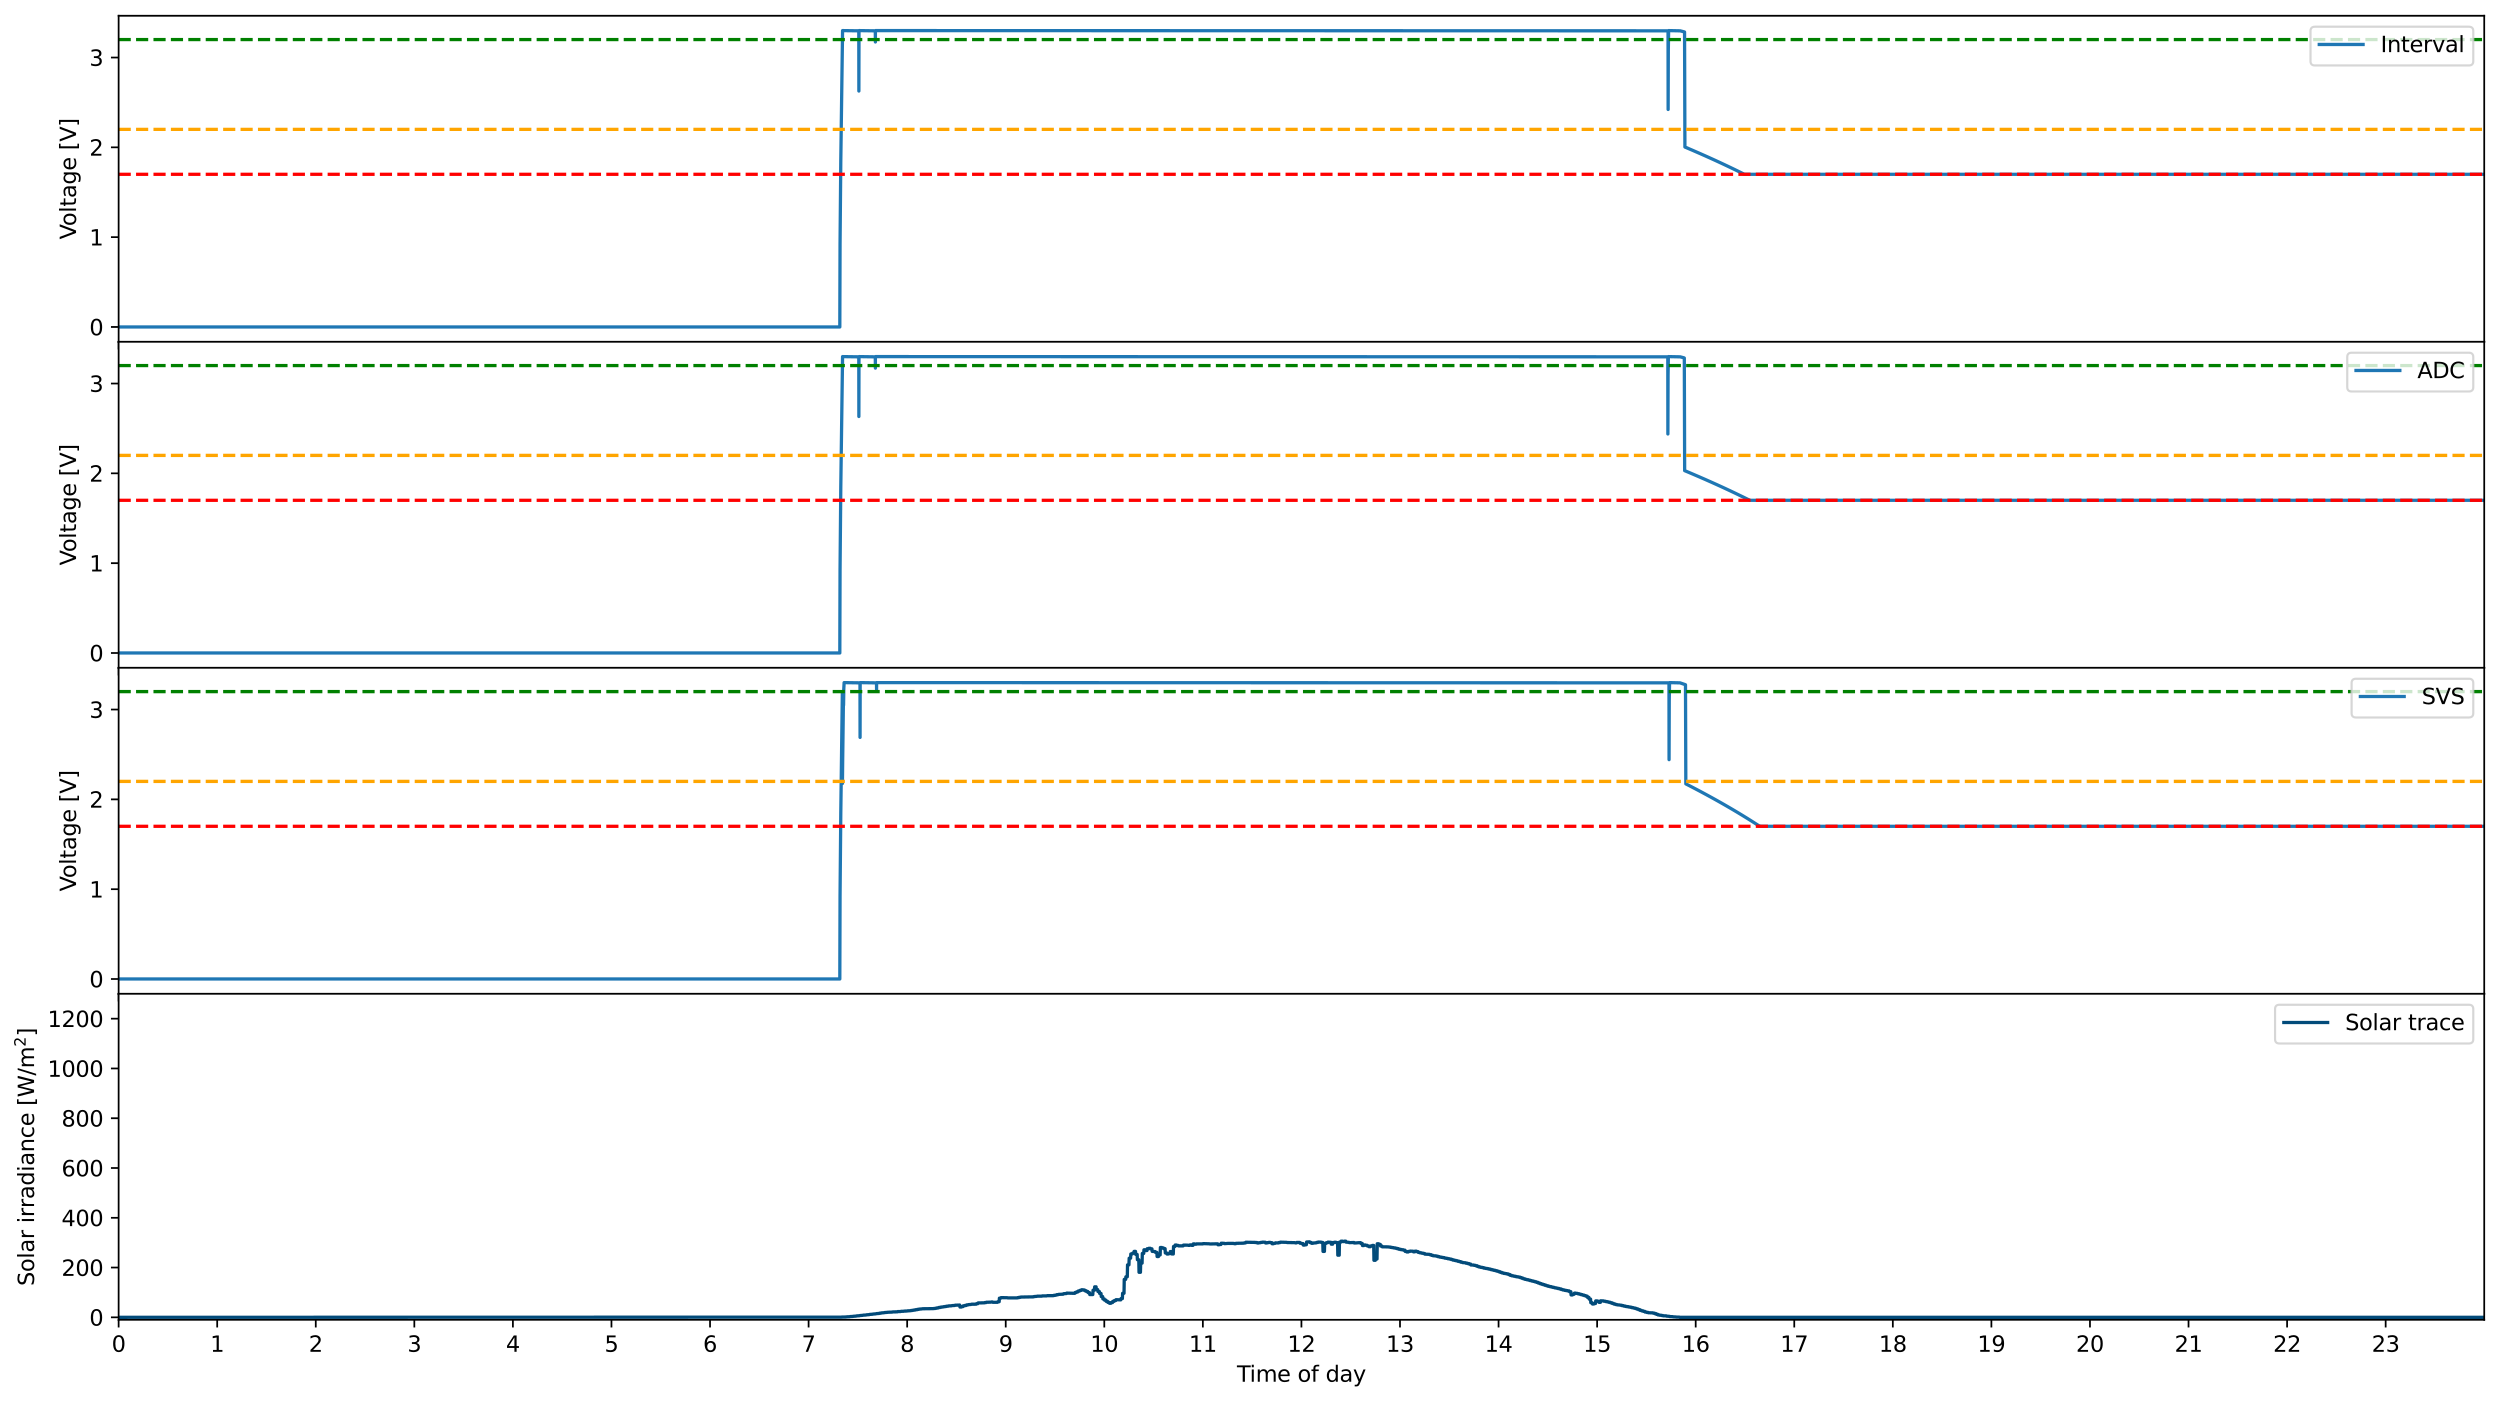 <?xml version="1.0" encoding="utf-8" standalone="no"?>
<!DOCTYPE svg PUBLIC "-//W3C//DTD SVG 1.1//EN"
  "http://www.w3.org/Graphics/SVG/1.1/DTD/svg11.dtd">
<svg xmlns:xlink="http://www.w3.org/1999/xlink" width="1141.146pt" height="639.996pt" viewBox="0 0 1141.146 639.996" xmlns="http://www.w3.org/2000/svg" version="1.1">
 <defs>
  <style type="text/css">*{stroke-linejoin: round; stroke-linecap: butt}</style>
 </defs>
 <g id="figure_1">
  <g id="patch_1">
   <path d="M 0 639.996 
L 1141.146 639.996 
L 1141.146 0 
L 0 0 
z
" style="fill: #ffffff"/>
  </g>
  <g id="axes_1">
   <g id="patch_2">
    <path d="M 54.15 156.01 
L 1133.946 156.01 
L 1133.946 7.2 
L 54.15 7.2 
z
" style="fill: #ffffff"/>
   </g>
   <g id="matplotlib.axis_1">
    <g id="xtick_1">
     <g id="line2d_1">
      <defs>
       <path id="m11b19e1a55" d="M 0 0 
L 0 3.5 
" style="stroke: #000000; stroke-width: 0.8"/>
      </defs>
      <g>
       <use xlink:href="#m11b19e1a55" x="54.15" y="156.01" style="stroke: #000000; stroke-width: 0.8"/>
      </g>
     </g>
    </g>
    <g id="xtick_2">
     <g id="line2d_2">
      <g>
       <use xlink:href="#m11b19e1a55" x="99.141" y="156.01" style="stroke: #000000; stroke-width: 0.8"/>
      </g>
     </g>
    </g>
    <g id="xtick_3">
     <g id="line2d_3">
      <g>
       <use xlink:href="#m11b19e1a55" x="144.133" y="156.01" style="stroke: #000000; stroke-width: 0.8"/>
      </g>
     </g>
    </g>
    <g id="xtick_4">
     <g id="line2d_4">
      <g>
       <use xlink:href="#m11b19e1a55" x="189.124" y="156.01" style="stroke: #000000; stroke-width: 0.8"/>
      </g>
     </g>
    </g>
    <g id="xtick_5">
     <g id="line2d_5">
      <g>
       <use xlink:href="#m11b19e1a55" x="234.116" y="156.01" style="stroke: #000000; stroke-width: 0.8"/>
      </g>
     </g>
    </g>
    <g id="xtick_6">
     <g id="line2d_6">
      <g>
       <use xlink:href="#m11b19e1a55" x="279.107" y="156.01" style="stroke: #000000; stroke-width: 0.8"/>
      </g>
     </g>
    </g>
    <g id="xtick_7">
     <g id="line2d_7">
      <g>
       <use xlink:href="#m11b19e1a55" x="324.099" y="156.01" style="stroke: #000000; stroke-width: 0.8"/>
      </g>
     </g>
    </g>
    <g id="xtick_8">
     <g id="line2d_8">
      <g>
       <use xlink:href="#m11b19e1a55" x="369.09" y="156.01" style="stroke: #000000; stroke-width: 0.8"/>
      </g>
     </g>
    </g>
    <g id="xtick_9">
     <g id="line2d_9">
      <g>
       <use xlink:href="#m11b19e1a55" x="414.082" y="156.01" style="stroke: #000000; stroke-width: 0.8"/>
      </g>
     </g>
    </g>
    <g id="xtick_10">
     <g id="line2d_10">
      <g>
       <use xlink:href="#m11b19e1a55" x="459.073" y="156.01" style="stroke: #000000; stroke-width: 0.8"/>
      </g>
     </g>
    </g>
    <g id="xtick_11">
     <g id="line2d_11">
      <g>
       <use xlink:href="#m11b19e1a55" x="504.065" y="156.01" style="stroke: #000000; stroke-width: 0.8"/>
      </g>
     </g>
    </g>
    <g id="xtick_12">
     <g id="line2d_12">
      <g>
       <use xlink:href="#m11b19e1a55" x="549.056" y="156.01" style="stroke: #000000; stroke-width: 0.8"/>
      </g>
     </g>
    </g>
    <g id="xtick_13">
     <g id="line2d_13">
      <g>
       <use xlink:href="#m11b19e1a55" x="594.048" y="156.01" style="stroke: #000000; stroke-width: 0.8"/>
      </g>
     </g>
    </g>
    <g id="xtick_14">
     <g id="line2d_14">
      <g>
       <use xlink:href="#m11b19e1a55" x="639.039" y="156.01" style="stroke: #000000; stroke-width: 0.8"/>
      </g>
     </g>
    </g>
    <g id="xtick_15">
     <g id="line2d_15">
      <g>
       <use xlink:href="#m11b19e1a55" x="684.031" y="156.01" style="stroke: #000000; stroke-width: 0.8"/>
      </g>
     </g>
    </g>
    <g id="xtick_16">
     <g id="line2d_16">
      <g>
       <use xlink:href="#m11b19e1a55" x="729.022" y="156.01" style="stroke: #000000; stroke-width: 0.8"/>
      </g>
     </g>
    </g>
    <g id="xtick_17">
     <g id="line2d_17">
      <g>
       <use xlink:href="#m11b19e1a55" x="774.014" y="156.01" style="stroke: #000000; stroke-width: 0.8"/>
      </g>
     </g>
    </g>
    <g id="xtick_18">
     <g id="line2d_18">
      <g>
       <use xlink:href="#m11b19e1a55" x="819.005" y="156.01" style="stroke: #000000; stroke-width: 0.8"/>
      </g>
     </g>
    </g>
    <g id="xtick_19">
     <g id="line2d_19">
      <g>
       <use xlink:href="#m11b19e1a55" x="863.997" y="156.01" style="stroke: #000000; stroke-width: 0.8"/>
      </g>
     </g>
    </g>
    <g id="xtick_20">
     <g id="line2d_20">
      <g>
       <use xlink:href="#m11b19e1a55" x="908.988" y="156.01" style="stroke: #000000; stroke-width: 0.8"/>
      </g>
     </g>
    </g>
    <g id="xtick_21">
     <g id="line2d_21">
      <g>
       <use xlink:href="#m11b19e1a55" x="953.98" y="156.01" style="stroke: #000000; stroke-width: 0.8"/>
      </g>
     </g>
    </g>
    <g id="xtick_22">
     <g id="line2d_22">
      <g>
       <use xlink:href="#m11b19e1a55" x="998.971" y="156.01" style="stroke: #000000; stroke-width: 0.8"/>
      </g>
     </g>
    </g>
    <g id="xtick_23">
     <g id="line2d_23">
      <g>
       <use xlink:href="#m11b19e1a55" x="1043.963" y="156.01" style="stroke: #000000; stroke-width: 0.8"/>
      </g>
     </g>
    </g>
    <g id="xtick_24">
     <g id="line2d_24">
      <g>
       <use xlink:href="#m11b19e1a55" x="1088.954" y="156.01" style="stroke: #000000; stroke-width: 0.8"/>
      </g>
     </g>
    </g>
   </g>
   <g id="matplotlib.axis_2">
    <g id="ytick_1">
     <g id="line2d_25">
      <defs>
       <path id="m0e1b1f79d0" d="M 0 0 
L -3.5 0 
" style="stroke: #000000; stroke-width: 0.8"/>
      </defs>
      <g>
       <use xlink:href="#m0e1b1f79d0" x="54.15" y="149.246" style="stroke: #000000; stroke-width: 0.8"/>
      </g>
     </g>
     <g id="text_1">
      <!-- 0 -->
      <g transform="translate(40.788 153.045) scale(0.1 -0.1)">
       <defs>
        <path id="DejaVuSans-30" d="M 2034 4250 
Q 1547 4250 1301 3770 
Q 1056 3291 1056 2328 
Q 1056 1369 1301 889 
Q 1547 409 2034 409 
Q 2525 409 2770 889 
Q 3016 1369 3016 2328 
Q 3016 3291 2770 3770 
Q 2525 4250 2034 4250 
z
M 2034 4750 
Q 2819 4750 3233 4129 
Q 3647 3509 3647 2328 
Q 3647 1150 3233 529 
Q 2819 -91 2034 -91 
Q 1250 -91 836 529 
Q 422 1150 422 2328 
Q 422 3509 836 4129 
Q 1250 4750 2034 4750 
z
" transform="scale(0.016)"/>
       </defs>
       <use xlink:href="#DejaVuSans-30"/>
      </g>
     </g>
    </g>
    <g id="ytick_2">
     <g id="line2d_26">
      <g>
       <use xlink:href="#m0e1b1f79d0" x="54.15" y="108.251" style="stroke: #000000; stroke-width: 0.8"/>
      </g>
     </g>
     <g id="text_2">
      <!-- 1 -->
      <g transform="translate(40.788 112.051) scale(0.1 -0.1)">
       <defs>
        <path id="DejaVuSans-31" d="M 794 531 
L 1825 531 
L 1825 4091 
L 703 3866 
L 703 4441 
L 1819 4666 
L 2450 4666 
L 2450 531 
L 3481 531 
L 3481 0 
L 794 0 
L 794 531 
z
" transform="scale(0.016)"/>
       </defs>
       <use xlink:href="#DejaVuSans-31"/>
      </g>
     </g>
    </g>
    <g id="ytick_3">
     <g id="line2d_27">
      <g>
       <use xlink:href="#m0e1b1f79d0" x="54.15" y="67.257" style="stroke: #000000; stroke-width: 0.8"/>
      </g>
     </g>
     <g id="text_3">
      <!-- 2 -->
      <g transform="translate(40.788 71.056) scale(0.1 -0.1)">
       <defs>
        <path id="DejaVuSans-32" d="M 1228 531 
L 3431 531 
L 3431 0 
L 469 0 
L 469 531 
Q 828 903 1448 1529 
Q 2069 2156 2228 2338 
Q 2531 2678 2651 2914 
Q 2772 3150 2772 3378 
Q 2772 3750 2511 3984 
Q 2250 4219 1831 4219 
Q 1534 4219 1204 4116 
Q 875 4013 500 3803 
L 500 4441 
Q 881 4594 1212 4672 
Q 1544 4750 1819 4750 
Q 2544 4750 2975 4387 
Q 3406 4025 3406 3419 
Q 3406 3131 3298 2873 
Q 3191 2616 2906 2266 
Q 2828 2175 2409 1742 
Q 1991 1309 1228 531 
z
" transform="scale(0.016)"/>
       </defs>
       <use xlink:href="#DejaVuSans-32"/>
      </g>
     </g>
    </g>
    <g id="ytick_4">
     <g id="line2d_28">
      <g>
       <use xlink:href="#m0e1b1f79d0" x="54.15" y="26.262" style="stroke: #000000; stroke-width: 0.8"/>
      </g>
     </g>
     <g id="text_4">
      <!-- 3 -->
      <g transform="translate(40.788 30.062) scale(0.1 -0.1)">
       <defs>
        <path id="DejaVuSans-33" d="M 2597 2516 
Q 3050 2419 3304 2112 
Q 3559 1806 3559 1356 
Q 3559 666 3084 287 
Q 2609 -91 1734 -91 
Q 1441 -91 1130 -33 
Q 819 25 488 141 
L 488 750 
Q 750 597 1062 519 
Q 1375 441 1716 441 
Q 2309 441 2620 675 
Q 2931 909 2931 1356 
Q 2931 1769 2642 2001 
Q 2353 2234 1838 2234 
L 1294 2234 
L 1294 2753 
L 1863 2753 
Q 2328 2753 2575 2939 
Q 2822 3125 2822 3475 
Q 2822 3834 2567 4026 
Q 2313 4219 1838 4219 
Q 1578 4219 1281 4162 
Q 984 4106 628 3988 
L 628 4550 
Q 988 4650 1302 4700 
Q 1616 4750 1894 4750 
Q 2613 4750 3031 4423 
Q 3450 4097 3450 3541 
Q 3450 3153 3228 2886 
Q 3006 2619 2597 2516 
z
" transform="scale(0.016)"/>
       </defs>
       <use xlink:href="#DejaVuSans-33"/>
      </g>
     </g>
    </g>
    <g id="text_5">
     <!-- Voltage [V] -->
     <g transform="translate(34.708 109.272) rotate(-90) scale(0.1 -0.1)">
      <defs>
       <path id="DejaVuSans-56" d="M 1831 0 
L 50 4666 
L 709 4666 
L 2188 738 
L 3669 4666 
L 4325 4666 
L 2547 0 
L 1831 0 
z
" transform="scale(0.016)"/>
       <path id="DejaVuSans-6f" d="M 1959 3097 
Q 1497 3097 1228 2736 
Q 959 2375 959 1747 
Q 959 1119 1226 758 
Q 1494 397 1959 397 
Q 2419 397 2687 759 
Q 2956 1122 2956 1747 
Q 2956 2369 2687 2733 
Q 2419 3097 1959 3097 
z
M 1959 3584 
Q 2709 3584 3137 3096 
Q 3566 2609 3566 1747 
Q 3566 888 3137 398 
Q 2709 -91 1959 -91 
Q 1206 -91 779 398 
Q 353 888 353 1747 
Q 353 2609 779 3096 
Q 1206 3584 1959 3584 
z
" transform="scale(0.016)"/>
       <path id="DejaVuSans-6c" d="M 603 4863 
L 1178 4863 
L 1178 0 
L 603 0 
L 603 4863 
z
" transform="scale(0.016)"/>
       <path id="DejaVuSans-74" d="M 1172 4494 
L 1172 3500 
L 2356 3500 
L 2356 3053 
L 1172 3053 
L 1172 1153 
Q 1172 725 1289 603 
Q 1406 481 1766 481 
L 2356 481 
L 2356 0 
L 1766 0 
Q 1100 0 847 248 
Q 594 497 594 1153 
L 594 3053 
L 172 3053 
L 172 3500 
L 594 3500 
L 594 4494 
L 1172 4494 
z
" transform="scale(0.016)"/>
       <path id="DejaVuSans-61" d="M 2194 1759 
Q 1497 1759 1228 1600 
Q 959 1441 959 1056 
Q 959 750 1161 570 
Q 1363 391 1709 391 
Q 2188 391 2477 730 
Q 2766 1069 2766 1631 
L 2766 1759 
L 2194 1759 
z
M 3341 1997 
L 3341 0 
L 2766 0 
L 2766 531 
Q 2569 213 2275 61 
Q 1981 -91 1556 -91 
Q 1019 -91 701 211 
Q 384 513 384 1019 
Q 384 1609 779 1909 
Q 1175 2209 1959 2209 
L 2766 2209 
L 2766 2266 
Q 2766 2663 2505 2880 
Q 2244 3097 1772 3097 
Q 1472 3097 1187 3025 
Q 903 2953 641 2809 
L 641 3341 
Q 956 3463 1253 3523 
Q 1550 3584 1831 3584 
Q 2591 3584 2966 3190 
Q 3341 2797 3341 1997 
z
" transform="scale(0.016)"/>
       <path id="DejaVuSans-67" d="M 2906 1791 
Q 2906 2416 2648 2759 
Q 2391 3103 1925 3103 
Q 1463 3103 1205 2759 
Q 947 2416 947 1791 
Q 947 1169 1205 825 
Q 1463 481 1925 481 
Q 2391 481 2648 825 
Q 2906 1169 2906 1791 
z
M 3481 434 
Q 3481 -459 3084 -895 
Q 2688 -1331 1869 -1331 
Q 1566 -1331 1297 -1286 
Q 1028 -1241 775 -1147 
L 775 -588 
Q 1028 -725 1275 -790 
Q 1522 -856 1778 -856 
Q 2344 -856 2625 -561 
Q 2906 -266 2906 331 
L 2906 616 
Q 2728 306 2450 153 
Q 2172 0 1784 0 
Q 1141 0 747 490 
Q 353 981 353 1791 
Q 353 2603 747 3093 
Q 1141 3584 1784 3584 
Q 2172 3584 2450 3431 
Q 2728 3278 2906 2969 
L 2906 3500 
L 3481 3500 
L 3481 434 
z
" transform="scale(0.016)"/>
       <path id="DejaVuSans-65" d="M 3597 1894 
L 3597 1613 
L 953 1613 
Q 991 1019 1311 708 
Q 1631 397 2203 397 
Q 2534 397 2845 478 
Q 3156 559 3463 722 
L 3463 178 
Q 3153 47 2828 -22 
Q 2503 -91 2169 -91 
Q 1331 -91 842 396 
Q 353 884 353 1716 
Q 353 2575 817 3079 
Q 1281 3584 2069 3584 
Q 2775 3584 3186 3129 
Q 3597 2675 3597 1894 
z
M 3022 2063 
Q 3016 2534 2758 2815 
Q 2500 3097 2075 3097 
Q 1594 3097 1305 2825 
Q 1016 2553 972 2059 
L 3022 2063 
z
" transform="scale(0.016)"/>
       <path id="DejaVuSans-20" transform="scale(0.016)"/>
       <path id="DejaVuSans-5b" d="M 550 4863 
L 1875 4863 
L 1875 4416 
L 1125 4416 
L 1125 -397 
L 1875 -397 
L 1875 -844 
L 550 -844 
L 550 4863 
z
" transform="scale(0.016)"/>
       <path id="DejaVuSans-5d" d="M 1947 4863 
L 1947 -844 
L 622 -844 
L 622 -397 
L 1369 -397 
L 1369 4416 
L 622 4416 
L 622 4863 
L 1947 4863 
z
" transform="scale(0.016)"/>
      </defs>
      <use xlink:href="#DejaVuSans-56"/>
      <use xlink:href="#DejaVuSans-6f" x="60.658"/>
      <use xlink:href="#DejaVuSans-6c" x="121.84"/>
      <use xlink:href="#DejaVuSans-74" x="149.623"/>
      <use xlink:href="#DejaVuSans-61" x="188.832"/>
      <use xlink:href="#DejaVuSans-67" x="250.111"/>
      <use xlink:href="#DejaVuSans-65" x="313.588"/>
      <use xlink:href="#DejaVuSans-20" x="375.111"/>
      <use xlink:href="#DejaVuSans-5b" x="406.898"/>
      <use xlink:href="#DejaVuSans-56" x="445.912"/>
      <use xlink:href="#DejaVuSans-5d" x="514.32"/>
     </g>
    </g>
   </g>
   <g id="line2d_29">
    <path d="M 54.15 149.246 
L 383.338 149.246 
L 383.45 111.281 
L 383.784 73.533 
L 384.597 13.964 
L 392.001 14.067 
L 392.041 41.554 
L 392.098 13.964 
L 392.112 13.964 
L 399.54 14.074 
L 399.577 19.158 
L 399.584 13.964 
L 399.651 13.964 
L 761.392 14.069 
L 761.432 49.968 
L 761.514 23.171 
L 761.657 13.964 
L 766.946 14.075 
L 767.215 14.145 
L 767.646 14.256 
L 767.915 14.325 
L 768.345 14.436 
L 768.615 14.506 
L 768.93 14.615 
L 769.09 67.111 
L 769.484 67.278 
L 772.659 68.639 
L 773.063 68.814 
L 775.7 69.964 
L 776.112 70.145 
L 778.395 71.157 
L 778.816 71.345 
L 780.843 72.258 
L 781.272 72.452 
L 783.104 73.287 
L 783.541 73.488 
L 785.216 74.262 
L 785.661 74.47 
L 787.207 75.193 
L 787.661 75.407 
L 789.098 76.089 
L 789.561 76.309 
L 790.905 76.954 
L 791.376 77.181 
L 792.639 77.794 
L 793.119 78.029 
L 794.31 78.614 
L 794.799 78.856 
L 795.926 79.416 
L 796.285 79.555 
L 1133.946 79.555 
L 1133.946 79.555 
" clip-path="url(#pa99b8456dd)" style="fill: none; stroke: #1f77b4; stroke-width: 1.5; stroke-linecap: square"/>
   </g>
   <g id="line2d_30">
    <path d="M 54.15 18.064 
L 1133.946 18.064 
" clip-path="url(#pa99b8456dd)" style="fill: none; stroke-dasharray: 5.55,2.4; stroke-dashoffset: 0; stroke: #008000; stroke-width: 1.5"/>
   </g>
   <g id="line2d_31">
    <path d="M 54.15 59.058 
L 1133.946 59.058 
" clip-path="url(#pa99b8456dd)" style="fill: none; stroke-dasharray: 5.55,2.4; stroke-dashoffset: 0; stroke: #ffa500; stroke-width: 1.5"/>
   </g>
   <g id="line2d_32">
    <path d="M 54.15 79.555 
L 1133.946 79.555 
" clip-path="url(#pa99b8456dd)" style="fill: none; stroke-dasharray: 5.55,2.4; stroke-dashoffset: 0; stroke: #ff0000; stroke-width: 1.5"/>
   </g>
   <g id="patch_3">
    <path d="M 54.15 156.01 
L 54.15 7.2 
" style="fill: none; stroke: #000000; stroke-width: 0.8; stroke-linejoin: miter; stroke-linecap: square"/>
   </g>
   <g id="patch_4">
    <path d="M 1133.946 156.01 
L 1133.946 7.2 
" style="fill: none; stroke: #000000; stroke-width: 0.8; stroke-linejoin: miter; stroke-linecap: square"/>
   </g>
   <g id="patch_5">
    <path d="M 54.15 156.01 
L 1133.946 156.01 
" style="fill: none; stroke: #000000; stroke-width: 0.8; stroke-linejoin: miter; stroke-linecap: square"/>
   </g>
   <g id="patch_6">
    <path d="M 54.15 7.2 
L 1133.946 7.2 
" style="fill: none; stroke: #000000; stroke-width: 0.8; stroke-linejoin: miter; stroke-linecap: square"/>
   </g>
   <g id="legend_1">
    <g id="patch_7">
     <path d="M 1056.649 29.878 
L 1126.946 29.878 
Q 1128.946 29.878 1128.946 27.878 
L 1128.946 14.2 
Q 1128.946 12.2 1126.946 12.2 
L 1056.649 12.2 
Q 1054.649 12.2 1054.649 14.2 
L 1054.649 27.878 
Q 1054.649 29.878 1056.649 29.878 
z
" style="fill: #ffffff; opacity: 0.8; stroke: #cccccc; stroke-linejoin: miter"/>
    </g>
    <g id="line2d_33">
     <path d="M 1058.649 20.298 
L 1068.649 20.298 
L 1078.649 20.298 
" style="fill: none; stroke: #1f77b4; stroke-width: 1.5; stroke-linecap: square"/>
    </g>
    <g id="text_6">
     <!-- Interval -->
     <g transform="translate(1086.649 23.798) scale(0.1 -0.1)">
      <defs>
       <path id="DejaVuSans-49" d="M 628 4666 
L 1259 4666 
L 1259 0 
L 628 0 
L 628 4666 
z
" transform="scale(0.016)"/>
       <path id="DejaVuSans-6e" d="M 3513 2113 
L 3513 0 
L 2938 0 
L 2938 2094 
Q 2938 2591 2744 2837 
Q 2550 3084 2163 3084 
Q 1697 3084 1428 2787 
Q 1159 2491 1159 1978 
L 1159 0 
L 581 0 
L 581 3500 
L 1159 3500 
L 1159 2956 
Q 1366 3272 1645 3428 
Q 1925 3584 2291 3584 
Q 2894 3584 3203 3211 
Q 3513 2838 3513 2113 
z
" transform="scale(0.016)"/>
       <path id="DejaVuSans-72" d="M 2631 2963 
Q 2534 3019 2420 3045 
Q 2306 3072 2169 3072 
Q 1681 3072 1420 2755 
Q 1159 2438 1159 1844 
L 1159 0 
L 581 0 
L 581 3500 
L 1159 3500 
L 1159 2956 
Q 1341 3275 1631 3429 
Q 1922 3584 2338 3584 
Q 2397 3584 2469 3576 
Q 2541 3569 2628 3553 
L 2631 2963 
z
" transform="scale(0.016)"/>
       <path id="DejaVuSans-76" d="M 191 3500 
L 800 3500 
L 1894 563 
L 2988 3500 
L 3597 3500 
L 2284 0 
L 1503 0 
L 191 3500 
z
" transform="scale(0.016)"/>
      </defs>
      <use xlink:href="#DejaVuSans-49"/>
      <use xlink:href="#DejaVuSans-6e" x="29.492"/>
      <use xlink:href="#DejaVuSans-74" x="92.871"/>
      <use xlink:href="#DejaVuSans-65" x="132.08"/>
      <use xlink:href="#DejaVuSans-72" x="193.604"/>
      <use xlink:href="#DejaVuSans-76" x="234.717"/>
      <use xlink:href="#DejaVuSans-61" x="293.896"/>
      <use xlink:href="#DejaVuSans-6c" x="355.176"/>
     </g>
    </g>
   </g>
  </g>
  <g id="axes_2">
   <g id="patch_8">
    <path d="M 54.15 304.82 
L 1133.946 304.82 
L 1133.946 156.01 
L 54.15 156.01 
z
" style="fill: #ffffff"/>
   </g>
   <g id="matplotlib.axis_3">
    <g id="xtick_25">
     <g id="line2d_34">
      <g>
       <use xlink:href="#m11b19e1a55" x="54.15" y="304.82" style="stroke: #000000; stroke-width: 0.8"/>
      </g>
     </g>
    </g>
    <g id="xtick_26">
     <g id="line2d_35">
      <g>
       <use xlink:href="#m11b19e1a55" x="99.141" y="304.82" style="stroke: #000000; stroke-width: 0.8"/>
      </g>
     </g>
    </g>
    <g id="xtick_27">
     <g id="line2d_36">
      <g>
       <use xlink:href="#m11b19e1a55" x="144.133" y="304.82" style="stroke: #000000; stroke-width: 0.8"/>
      </g>
     </g>
    </g>
    <g id="xtick_28">
     <g id="line2d_37">
      <g>
       <use xlink:href="#m11b19e1a55" x="189.124" y="304.82" style="stroke: #000000; stroke-width: 0.8"/>
      </g>
     </g>
    </g>
    <g id="xtick_29">
     <g id="line2d_38">
      <g>
       <use xlink:href="#m11b19e1a55" x="234.116" y="304.82" style="stroke: #000000; stroke-width: 0.8"/>
      </g>
     </g>
    </g>
    <g id="xtick_30">
     <g id="line2d_39">
      <g>
       <use xlink:href="#m11b19e1a55" x="279.107" y="304.82" style="stroke: #000000; stroke-width: 0.8"/>
      </g>
     </g>
    </g>
    <g id="xtick_31">
     <g id="line2d_40">
      <g>
       <use xlink:href="#m11b19e1a55" x="324.099" y="304.82" style="stroke: #000000; stroke-width: 0.8"/>
      </g>
     </g>
    </g>
    <g id="xtick_32">
     <g id="line2d_41">
      <g>
       <use xlink:href="#m11b19e1a55" x="369.09" y="304.82" style="stroke: #000000; stroke-width: 0.8"/>
      </g>
     </g>
    </g>
    <g id="xtick_33">
     <g id="line2d_42">
      <g>
       <use xlink:href="#m11b19e1a55" x="414.082" y="304.82" style="stroke: #000000; stroke-width: 0.8"/>
      </g>
     </g>
    </g>
    <g id="xtick_34">
     <g id="line2d_43">
      <g>
       <use xlink:href="#m11b19e1a55" x="459.073" y="304.82" style="stroke: #000000; stroke-width: 0.8"/>
      </g>
     </g>
    </g>
    <g id="xtick_35">
     <g id="line2d_44">
      <g>
       <use xlink:href="#m11b19e1a55" x="504.065" y="304.82" style="stroke: #000000; stroke-width: 0.8"/>
      </g>
     </g>
    </g>
    <g id="xtick_36">
     <g id="line2d_45">
      <g>
       <use xlink:href="#m11b19e1a55" x="549.056" y="304.82" style="stroke: #000000; stroke-width: 0.8"/>
      </g>
     </g>
    </g>
    <g id="xtick_37">
     <g id="line2d_46">
      <g>
       <use xlink:href="#m11b19e1a55" x="594.048" y="304.82" style="stroke: #000000; stroke-width: 0.8"/>
      </g>
     </g>
    </g>
    <g id="xtick_38">
     <g id="line2d_47">
      <g>
       <use xlink:href="#m11b19e1a55" x="639.039" y="304.82" style="stroke: #000000; stroke-width: 0.8"/>
      </g>
     </g>
    </g>
    <g id="xtick_39">
     <g id="line2d_48">
      <g>
       <use xlink:href="#m11b19e1a55" x="684.031" y="304.82" style="stroke: #000000; stroke-width: 0.8"/>
      </g>
     </g>
    </g>
    <g id="xtick_40">
     <g id="line2d_49">
      <g>
       <use xlink:href="#m11b19e1a55" x="729.022" y="304.82" style="stroke: #000000; stroke-width: 0.8"/>
      </g>
     </g>
    </g>
    <g id="xtick_41">
     <g id="line2d_50">
      <g>
       <use xlink:href="#m11b19e1a55" x="774.014" y="304.82" style="stroke: #000000; stroke-width: 0.8"/>
      </g>
     </g>
    </g>
    <g id="xtick_42">
     <g id="line2d_51">
      <g>
       <use xlink:href="#m11b19e1a55" x="819.005" y="304.82" style="stroke: #000000; stroke-width: 0.8"/>
      </g>
     </g>
    </g>
    <g id="xtick_43">
     <g id="line2d_52">
      <g>
       <use xlink:href="#m11b19e1a55" x="863.997" y="304.82" style="stroke: #000000; stroke-width: 0.8"/>
      </g>
     </g>
    </g>
    <g id="xtick_44">
     <g id="line2d_53">
      <g>
       <use xlink:href="#m11b19e1a55" x="908.988" y="304.82" style="stroke: #000000; stroke-width: 0.8"/>
      </g>
     </g>
    </g>
    <g id="xtick_45">
     <g id="line2d_54">
      <g>
       <use xlink:href="#m11b19e1a55" x="953.98" y="304.82" style="stroke: #000000; stroke-width: 0.8"/>
      </g>
     </g>
    </g>
    <g id="xtick_46">
     <g id="line2d_55">
      <g>
       <use xlink:href="#m11b19e1a55" x="998.971" y="304.82" style="stroke: #000000; stroke-width: 0.8"/>
      </g>
     </g>
    </g>
    <g id="xtick_47">
     <g id="line2d_56">
      <g>
       <use xlink:href="#m11b19e1a55" x="1043.963" y="304.82" style="stroke: #000000; stroke-width: 0.8"/>
      </g>
     </g>
    </g>
    <g id="xtick_48">
     <g id="line2d_57">
      <g>
       <use xlink:href="#m11b19e1a55" x="1088.954" y="304.82" style="stroke: #000000; stroke-width: 0.8"/>
      </g>
     </g>
    </g>
   </g>
   <g id="matplotlib.axis_4">
    <g id="ytick_5">
     <g id="line2d_58">
      <g>
       <use xlink:href="#m0e1b1f79d0" x="54.15" y="298.056" style="stroke: #000000; stroke-width: 0.8"/>
      </g>
     </g>
     <g id="text_7">
      <!-- 0 -->
      <g transform="translate(40.788 301.855) scale(0.1 -0.1)">
       <use xlink:href="#DejaVuSans-30"/>
      </g>
     </g>
    </g>
    <g id="ytick_6">
     <g id="line2d_59">
      <g>
       <use xlink:href="#m0e1b1f79d0" x="54.15" y="257.061" style="stroke: #000000; stroke-width: 0.8"/>
      </g>
     </g>
     <g id="text_8">
      <!-- 1 -->
      <g transform="translate(40.788 260.861) scale(0.1 -0.1)">
       <use xlink:href="#DejaVuSans-31"/>
      </g>
     </g>
    </g>
    <g id="ytick_7">
     <g id="line2d_60">
      <g>
       <use xlink:href="#m0e1b1f79d0" x="54.15" y="216.067" style="stroke: #000000; stroke-width: 0.8"/>
      </g>
     </g>
     <g id="text_9">
      <!-- 2 -->
      <g transform="translate(40.788 219.866) scale(0.1 -0.1)">
       <use xlink:href="#DejaVuSans-32"/>
      </g>
     </g>
    </g>
    <g id="ytick_8">
     <g id="line2d_61">
      <g>
       <use xlink:href="#m0e1b1f79d0" x="54.15" y="175.072" style="stroke: #000000; stroke-width: 0.8"/>
      </g>
     </g>
     <g id="text_10">
      <!-- 3 -->
      <g transform="translate(40.788 178.872) scale(0.1 -0.1)">
       <use xlink:href="#DejaVuSans-33"/>
      </g>
     </g>
    </g>
    <g id="text_11">
     <!-- Voltage [V] -->
     <g transform="translate(34.708 258.082) rotate(-90) scale(0.1 -0.1)">
      <use xlink:href="#DejaVuSans-56"/>
      <use xlink:href="#DejaVuSans-6f" x="60.658"/>
      <use xlink:href="#DejaVuSans-6c" x="121.84"/>
      <use xlink:href="#DejaVuSans-74" x="149.623"/>
      <use xlink:href="#DejaVuSans-61" x="188.832"/>
      <use xlink:href="#DejaVuSans-67" x="250.111"/>
      <use xlink:href="#DejaVuSans-65" x="313.588"/>
      <use xlink:href="#DejaVuSans-20" x="375.111"/>
      <use xlink:href="#DejaVuSans-5b" x="406.898"/>
      <use xlink:href="#DejaVuSans-56" x="445.912"/>
      <use xlink:href="#DejaVuSans-5d" x="514.32"/>
     </g>
    </g>
   </g>
   <g id="line2d_62">
    <path d="M 54.15 298.056 
L 383.338 298.056 
L 383.45 260.091 
L 383.784 222.343 
L 384.597 162.774 
L 392.001 162.877 
L 392.039 190.108 
L 392.095 162.774 
L 392.112 162.774 
L 399.538 162.884 
L 399.575 168.028 
L 399.58 162.774 
L 399.648 162.774 
L 761.28 162.879 
L 761.317 198.089 
L 761.401 171.091 
L 761.541 162.774 
L 766.946 162.885 
L 767.215 162.955 
L 767.646 163.066 
L 767.915 163.135 
L 768.345 163.246 
L 768.615 163.316 
L 768.816 163.422 
L 768.974 214.827 
L 769.363 214.99 
L 769.627 215.101 
L 770.017 215.265 
L 770.281 215.376 
L 770.673 215.541 
L 770.936 215.652 
L 771.329 215.818 
L 771.591 215.929 
L 771.986 216.097 
L 775.157 217.457 
L 775.561 217.631 
L 778.195 218.781 
L 778.608 218.962 
L 780.889 219.973 
L 781.31 220.161 
L 783.336 221.073 
L 783.765 221.267 
L 785.596 222.103 
L 786.033 222.303 
L 787.707 223.077 
L 788.153 223.285 
L 789.698 224.008 
L 790.152 224.222 
L 791.589 224.903 
L 792.051 225.124 
L 793.395 225.768 
L 793.866 225.996 
L 795.128 226.609 
L 795.609 226.843 
L 796.799 227.428 
L 797.289 227.67 
L 798.415 228.23 
L 798.768 228.365 
L 1133.946 228.365 
L 1133.946 228.365 
" clip-path="url(#peeb1869768)" style="fill: none; stroke: #1f77b4; stroke-width: 1.5; stroke-linecap: square"/>
   </g>
   <g id="line2d_63">
    <path d="M 54.15 166.874 
L 1133.946 166.874 
" clip-path="url(#peeb1869768)" style="fill: none; stroke-dasharray: 5.55,2.4; stroke-dashoffset: 0; stroke: #008000; stroke-width: 1.5"/>
   </g>
   <g id="line2d_64">
    <path d="M 54.15 207.868 
L 1133.946 207.868 
" clip-path="url(#peeb1869768)" style="fill: none; stroke-dasharray: 5.55,2.4; stroke-dashoffset: 0; stroke: #ffa500; stroke-width: 1.5"/>
   </g>
   <g id="line2d_65">
    <path d="M 54.15 228.365 
L 1133.946 228.365 
" clip-path="url(#peeb1869768)" style="fill: none; stroke-dasharray: 5.55,2.4; stroke-dashoffset: 0; stroke: #ff0000; stroke-width: 1.5"/>
   </g>
   <g id="patch_9">
    <path d="M 54.15 304.82 
L 54.15 156.01 
" style="fill: none; stroke: #000000; stroke-width: 0.8; stroke-linejoin: miter; stroke-linecap: square"/>
   </g>
   <g id="patch_10">
    <path d="M 1133.946 304.82 
L 1133.946 156.01 
" style="fill: none; stroke: #000000; stroke-width: 0.8; stroke-linejoin: miter; stroke-linecap: square"/>
   </g>
   <g id="patch_11">
    <path d="M 54.15 304.82 
L 1133.946 304.82 
" style="fill: none; stroke: #000000; stroke-width: 0.8; stroke-linejoin: miter; stroke-linecap: square"/>
   </g>
   <g id="patch_12">
    <path d="M 54.15 156.01 
L 1133.946 156.01 
" style="fill: none; stroke: #000000; stroke-width: 0.8; stroke-linejoin: miter; stroke-linecap: square"/>
   </g>
   <g id="legend_2">
    <g id="patch_13">
     <path d="M 1073.422 178.688 
L 1126.946 178.688 
Q 1128.946 178.688 1128.946 176.688 
L 1128.946 163.01 
Q 1128.946 161.01 1126.946 161.01 
L 1073.422 161.01 
Q 1071.422 161.01 1071.422 163.01 
L 1071.422 176.688 
Q 1071.422 178.688 1073.422 178.688 
z
" style="fill: #ffffff; opacity: 0.8; stroke: #cccccc; stroke-linejoin: miter"/>
    </g>
    <g id="line2d_66">
     <path d="M 1075.422 169.108 
L 1085.422 169.108 
L 1095.422 169.108 
" style="fill: none; stroke: #1f77b4; stroke-width: 1.5; stroke-linecap: square"/>
    </g>
    <g id="text_12">
     <!-- ADC -->
     <g transform="translate(1103.422 172.608) scale(0.1 -0.1)">
      <defs>
       <path id="DejaVuSans-41" d="M 2188 4044 
L 1331 1722 
L 3047 1722 
L 2188 4044 
z
M 1831 4666 
L 2547 4666 
L 4325 0 
L 3669 0 
L 3244 1197 
L 1141 1197 
L 716 0 
L 50 0 
L 1831 4666 
z
" transform="scale(0.016)"/>
       <path id="DejaVuSans-44" d="M 1259 4147 
L 1259 519 
L 2022 519 
Q 2988 519 3436 956 
Q 3884 1394 3884 2338 
Q 3884 3275 3436 3711 
Q 2988 4147 2022 4147 
L 1259 4147 
z
M 628 4666 
L 1925 4666 
Q 3281 4666 3915 4102 
Q 4550 3538 4550 2338 
Q 4550 1131 3912 565 
Q 3275 0 1925 0 
L 628 0 
L 628 4666 
z
" transform="scale(0.016)"/>
       <path id="DejaVuSans-43" d="M 4122 4306 
L 4122 3641 
Q 3803 3938 3442 4084 
Q 3081 4231 2675 4231 
Q 1875 4231 1450 3742 
Q 1025 3253 1025 2328 
Q 1025 1406 1450 917 
Q 1875 428 2675 428 
Q 3081 428 3442 575 
Q 3803 722 4122 1019 
L 4122 359 
Q 3791 134 3420 21 
Q 3050 -91 2638 -91 
Q 1578 -91 968 557 
Q 359 1206 359 2328 
Q 359 3453 968 4101 
Q 1578 4750 2638 4750 
Q 3056 4750 3426 4639 
Q 3797 4528 4122 4306 
z
" transform="scale(0.016)"/>
      </defs>
      <use xlink:href="#DejaVuSans-41"/>
      <use xlink:href="#DejaVuSans-44" x="68.408"/>
      <use xlink:href="#DejaVuSans-43" x="145.41"/>
     </g>
    </g>
   </g>
  </g>
  <g id="axes_3">
   <g id="patch_14">
    <path d="M 54.15 453.63 
L 1133.946 453.63 
L 1133.946 304.82 
L 54.15 304.82 
z
" style="fill: #ffffff"/>
   </g>
   <g id="matplotlib.axis_5">
    <g id="xtick_49">
     <g id="line2d_67">
      <g>
       <use xlink:href="#m11b19e1a55" x="54.15" y="453.63" style="stroke: #000000; stroke-width: 0.8"/>
      </g>
     </g>
    </g>
    <g id="xtick_50">
     <g id="line2d_68">
      <g>
       <use xlink:href="#m11b19e1a55" x="99.141" y="453.63" style="stroke: #000000; stroke-width: 0.8"/>
      </g>
     </g>
    </g>
    <g id="xtick_51">
     <g id="line2d_69">
      <g>
       <use xlink:href="#m11b19e1a55" x="144.133" y="453.63" style="stroke: #000000; stroke-width: 0.8"/>
      </g>
     </g>
    </g>
    <g id="xtick_52">
     <g id="line2d_70">
      <g>
       <use xlink:href="#m11b19e1a55" x="189.124" y="453.63" style="stroke: #000000; stroke-width: 0.8"/>
      </g>
     </g>
    </g>
    <g id="xtick_53">
     <g id="line2d_71">
      <g>
       <use xlink:href="#m11b19e1a55" x="234.116" y="453.63" style="stroke: #000000; stroke-width: 0.8"/>
      </g>
     </g>
    </g>
    <g id="xtick_54">
     <g id="line2d_72">
      <g>
       <use xlink:href="#m11b19e1a55" x="279.107" y="453.63" style="stroke: #000000; stroke-width: 0.8"/>
      </g>
     </g>
    </g>
    <g id="xtick_55">
     <g id="line2d_73">
      <g>
       <use xlink:href="#m11b19e1a55" x="324.099" y="453.63" style="stroke: #000000; stroke-width: 0.8"/>
      </g>
     </g>
    </g>
    <g id="xtick_56">
     <g id="line2d_74">
      <g>
       <use xlink:href="#m11b19e1a55" x="369.09" y="453.63" style="stroke: #000000; stroke-width: 0.8"/>
      </g>
     </g>
    </g>
    <g id="xtick_57">
     <g id="line2d_75">
      <g>
       <use xlink:href="#m11b19e1a55" x="414.082" y="453.63" style="stroke: #000000; stroke-width: 0.8"/>
      </g>
     </g>
    </g>
    <g id="xtick_58">
     <g id="line2d_76">
      <g>
       <use xlink:href="#m11b19e1a55" x="459.073" y="453.63" style="stroke: #000000; stroke-width: 0.8"/>
      </g>
     </g>
    </g>
    <g id="xtick_59">
     <g id="line2d_77">
      <g>
       <use xlink:href="#m11b19e1a55" x="504.065" y="453.63" style="stroke: #000000; stroke-width: 0.8"/>
      </g>
     </g>
    </g>
    <g id="xtick_60">
     <g id="line2d_78">
      <g>
       <use xlink:href="#m11b19e1a55" x="549.056" y="453.63" style="stroke: #000000; stroke-width: 0.8"/>
      </g>
     </g>
    </g>
    <g id="xtick_61">
     <g id="line2d_79">
      <g>
       <use xlink:href="#m11b19e1a55" x="594.048" y="453.63" style="stroke: #000000; stroke-width: 0.8"/>
      </g>
     </g>
    </g>
    <g id="xtick_62">
     <g id="line2d_80">
      <g>
       <use xlink:href="#m11b19e1a55" x="639.039" y="453.63" style="stroke: #000000; stroke-width: 0.8"/>
      </g>
     </g>
    </g>
    <g id="xtick_63">
     <g id="line2d_81">
      <g>
       <use xlink:href="#m11b19e1a55" x="684.031" y="453.63" style="stroke: #000000; stroke-width: 0.8"/>
      </g>
     </g>
    </g>
    <g id="xtick_64">
     <g id="line2d_82">
      <g>
       <use xlink:href="#m11b19e1a55" x="729.022" y="453.63" style="stroke: #000000; stroke-width: 0.8"/>
      </g>
     </g>
    </g>
    <g id="xtick_65">
     <g id="line2d_83">
      <g>
       <use xlink:href="#m11b19e1a55" x="774.014" y="453.63" style="stroke: #000000; stroke-width: 0.8"/>
      </g>
     </g>
    </g>
    <g id="xtick_66">
     <g id="line2d_84">
      <g>
       <use xlink:href="#m11b19e1a55" x="819.005" y="453.63" style="stroke: #000000; stroke-width: 0.8"/>
      </g>
     </g>
    </g>
    <g id="xtick_67">
     <g id="line2d_85">
      <g>
       <use xlink:href="#m11b19e1a55" x="863.997" y="453.63" style="stroke: #000000; stroke-width: 0.8"/>
      </g>
     </g>
    </g>
    <g id="xtick_68">
     <g id="line2d_86">
      <g>
       <use xlink:href="#m11b19e1a55" x="908.988" y="453.63" style="stroke: #000000; stroke-width: 0.8"/>
      </g>
     </g>
    </g>
    <g id="xtick_69">
     <g id="line2d_87">
      <g>
       <use xlink:href="#m11b19e1a55" x="953.98" y="453.63" style="stroke: #000000; stroke-width: 0.8"/>
      </g>
     </g>
    </g>
    <g id="xtick_70">
     <g id="line2d_88">
      <g>
       <use xlink:href="#m11b19e1a55" x="998.971" y="453.63" style="stroke: #000000; stroke-width: 0.8"/>
      </g>
     </g>
    </g>
    <g id="xtick_71">
     <g id="line2d_89">
      <g>
       <use xlink:href="#m11b19e1a55" x="1043.963" y="453.63" style="stroke: #000000; stroke-width: 0.8"/>
      </g>
     </g>
    </g>
    <g id="xtick_72">
     <g id="line2d_90">
      <g>
       <use xlink:href="#m11b19e1a55" x="1088.954" y="453.63" style="stroke: #000000; stroke-width: 0.8"/>
      </g>
     </g>
    </g>
   </g>
   <g id="matplotlib.axis_6">
    <g id="ytick_9">
     <g id="line2d_91">
      <g>
       <use xlink:href="#m0e1b1f79d0" x="54.15" y="446.866" style="stroke: #000000; stroke-width: 0.8"/>
      </g>
     </g>
     <g id="text_13">
      <!-- 0 -->
      <g transform="translate(40.788 450.665) scale(0.1 -0.1)">
       <use xlink:href="#DejaVuSans-30"/>
      </g>
     </g>
    </g>
    <g id="ytick_10">
     <g id="line2d_92">
      <g>
       <use xlink:href="#m0e1b1f79d0" x="54.15" y="405.871" style="stroke: #000000; stroke-width: 0.8"/>
      </g>
     </g>
     <g id="text_14">
      <!-- 1 -->
      <g transform="translate(40.788 409.671) scale(0.1 -0.1)">
       <use xlink:href="#DejaVuSans-31"/>
      </g>
     </g>
    </g>
    <g id="ytick_11">
     <g id="line2d_93">
      <g>
       <use xlink:href="#m0e1b1f79d0" x="54.15" y="364.877" style="stroke: #000000; stroke-width: 0.8"/>
      </g>
     </g>
     <g id="text_15">
      <!-- 2 -->
      <g transform="translate(40.788 368.676) scale(0.1 -0.1)">
       <use xlink:href="#DejaVuSans-32"/>
      </g>
     </g>
    </g>
    <g id="ytick_12">
     <g id="line2d_94">
      <g>
       <use xlink:href="#m0e1b1f79d0" x="54.15" y="323.882" style="stroke: #000000; stroke-width: 0.8"/>
      </g>
     </g>
     <g id="text_16">
      <!-- 3 -->
      <g transform="translate(40.788 327.682) scale(0.1 -0.1)">
       <use xlink:href="#DejaVuSans-33"/>
      </g>
     </g>
    </g>
    <g id="text_17">
     <!-- Voltage [V] -->
     <g transform="translate(34.708 406.892) rotate(-90) scale(0.1 -0.1)">
      <use xlink:href="#DejaVuSans-56"/>
      <use xlink:href="#DejaVuSans-6f" x="60.658"/>
      <use xlink:href="#DejaVuSans-6c" x="121.84"/>
      <use xlink:href="#DejaVuSans-74" x="149.623"/>
      <use xlink:href="#DejaVuSans-61" x="188.832"/>
      <use xlink:href="#DejaVuSans-67" x="250.111"/>
      <use xlink:href="#DejaVuSans-65" x="313.588"/>
      <use xlink:href="#DejaVuSans-20" x="375.111"/>
      <use xlink:href="#DejaVuSans-5b" x="406.898"/>
      <use xlink:href="#DejaVuSans-56" x="445.912"/>
      <use xlink:href="#DejaVuSans-5d" x="514.32"/>
     </g>
    </g>
   </g>
   <g id="line2d_95">
    <path d="M 54.15 446.866 
L 383.338 446.866 
L 383.45 408.901 
L 383.784 371.172 
L 384.502 315.683 
L 384.506 319.334 
L 384.537 357.611 
L 384.643 347.342 
L 385.043 315.683 
L 385.049 320.403 
L 385.05 321.908 
L 385.154 314.511 
L 385.308 311.584 
L 392.549 311.688 
L 392.586 336.593 
L 392.633 311.584 
L 392.66 311.584 
L 400.086 311.694 
L 400.122 314.707 
L 400.125 311.584 
L 400.196 311.584 
L 761.821 311.689 
L 761.859 346.747 
L 761.942 319.796 
L 762.082 311.584 
L 766.845 311.695 
L 767.162 311.802 
L 767.491 311.913 
L 767.809 312.021 
L 768.137 312.132 
L 768.455 312.24 
L 768.783 312.351 
L 769.101 312.459 
L 769.357 312.559 
L 769.51 357.802 
L 769.727 357.913 
L 770.252 358.182 
L 770.468 358.294 
L 770.997 358.566 
L 771.212 358.678 
L 771.746 358.954 
L 771.96 359.065 
L 772.498 359.345 
L 772.712 359.456 
L 773.255 359.74 
L 773.467 359.851 
L 774.016 360.139 
L 774.227 360.25 
L 774.781 360.542 
L 774.991 360.654 
L 775.55 360.95 
L 775.759 361.061 
L 776.324 361.362 
L 776.532 361.473 
L 777.103 361.778 
L 777.31 361.889 
L 777.887 362.199 
L 778.093 362.31 
L 778.677 362.626 
L 778.882 362.737 
L 779.472 363.057 
L 779.676 363.168 
L 780.273 363.494 
L 780.476 363.605 
L 781.081 363.937 
L 781.283 364.048 
L 781.895 364.386 
L 782.096 364.497 
L 782.716 364.841 
L 782.916 364.952 
L 783.545 365.303 
L 784.25 365.698 
L 784.894 366.061 
L 785.577 366.447 
L 786.237 366.822 
L 786.9 367.201 
L 787.577 367.589 
L 788.22 367.96 
L 788.916 368.363 
L 789.54 368.727 
L 790.256 369.146 
L 790.862 369.502 
L 791.6 369.938 
L 792.188 370.287 
L 792.951 370.743 
L 793.521 371.085 
L 794.311 371.562 
L 794.864 371.898 
L 795.685 372.399 
L 796.221 372.728 
L 797.077 373.256 
L 797.596 373.578 
L 798.492 374.137 
L 798.994 374.453 
L 799.936 375.049 
L 800.423 375.358 
L 801.419 375.997 
L 801.889 376.3 
L 802.952 376.99 
L 803.731 377.175 
L 1133.946 377.175 
L 1133.946 377.175 
" clip-path="url(#p622822d82d)" style="fill: none; stroke: #1f77b4; stroke-width: 1.5; stroke-linecap: square"/>
   </g>
   <g id="line2d_96">
    <path d="M 54.15 315.684 
L 1133.946 315.684 
" clip-path="url(#p622822d82d)" style="fill: none; stroke-dasharray: 5.55,2.4; stroke-dashoffset: 0; stroke: #008000; stroke-width: 1.5"/>
   </g>
   <g id="line2d_97">
    <path d="M 54.15 356.678 
L 1133.946 356.678 
" clip-path="url(#p622822d82d)" style="fill: none; stroke-dasharray: 5.55,2.4; stroke-dashoffset: 0; stroke: #ffa500; stroke-width: 1.5"/>
   </g>
   <g id="line2d_98">
    <path d="M 54.15 377.175 
L 1133.946 377.175 
" clip-path="url(#p622822d82d)" style="fill: none; stroke-dasharray: 5.55,2.4; stroke-dashoffset: 0; stroke: #ff0000; stroke-width: 1.5"/>
   </g>
   <g id="patch_15">
    <path d="M 54.15 453.63 
L 54.15 304.82 
" style="fill: none; stroke: #000000; stroke-width: 0.8; stroke-linejoin: miter; stroke-linecap: square"/>
   </g>
   <g id="patch_16">
    <path d="M 1133.946 453.63 
L 1133.946 304.82 
" style="fill: none; stroke: #000000; stroke-width: 0.8; stroke-linejoin: miter; stroke-linecap: square"/>
   </g>
   <g id="patch_17">
    <path d="M 54.15 453.63 
L 1133.946 453.63 
" style="fill: none; stroke: #000000; stroke-width: 0.8; stroke-linejoin: miter; stroke-linecap: square"/>
   </g>
   <g id="patch_18">
    <path d="M 54.15 304.82 
L 1133.946 304.82 
" style="fill: none; stroke: #000000; stroke-width: 0.8; stroke-linejoin: miter; stroke-linecap: square"/>
   </g>
   <g id="legend_3">
    <g id="patch_19">
     <path d="M 1075.408 327.498 
L 1126.946 327.498 
Q 1128.946 327.498 1128.946 325.498 
L 1128.946 311.82 
Q 1128.946 309.82 1126.946 309.82 
L 1075.408 309.82 
Q 1073.408 309.82 1073.408 311.82 
L 1073.408 325.498 
Q 1073.408 327.498 1075.408 327.498 
z
" style="fill: #ffffff; opacity: 0.8; stroke: #cccccc; stroke-linejoin: miter"/>
    </g>
    <g id="line2d_99">
     <path d="M 1077.408 317.918 
L 1087.408 317.918 
L 1097.408 317.918 
" style="fill: none; stroke: #1f77b4; stroke-width: 1.5; stroke-linecap: square"/>
    </g>
    <g id="text_18">
     <!-- SVS -->
     <g transform="translate(1105.408 321.418) scale(0.1 -0.1)">
      <defs>
       <path id="DejaVuSans-53" d="M 3425 4513 
L 3425 3897 
Q 3066 4069 2747 4153 
Q 2428 4238 2131 4238 
Q 1616 4238 1336 4038 
Q 1056 3838 1056 3469 
Q 1056 3159 1242 3001 
Q 1428 2844 1947 2747 
L 2328 2669 
Q 3034 2534 3370 2195 
Q 3706 1856 3706 1288 
Q 3706 609 3251 259 
Q 2797 -91 1919 -91 
Q 1588 -91 1214 -16 
Q 841 59 441 206 
L 441 856 
Q 825 641 1194 531 
Q 1563 422 1919 422 
Q 2459 422 2753 634 
Q 3047 847 3047 1241 
Q 3047 1584 2836 1778 
Q 2625 1972 2144 2069 
L 1759 2144 
Q 1053 2284 737 2584 
Q 422 2884 422 3419 
Q 422 4038 858 4394 
Q 1294 4750 2059 4750 
Q 2388 4750 2728 4690 
Q 3069 4631 3425 4513 
z
" transform="scale(0.016)"/>
      </defs>
      <use xlink:href="#DejaVuSans-53"/>
      <use xlink:href="#DejaVuSans-56" x="63.477"/>
      <use xlink:href="#DejaVuSans-53" x="131.885"/>
     </g>
    </g>
   </g>
  </g>
  <g id="axes_4">
   <g id="patch_20">
    <path d="M 54.15 602.44 
L 1133.946 602.44 
L 1133.946 453.63 
L 54.15 453.63 
z
" style="fill: #ffffff"/>
   </g>
   <g id="matplotlib.axis_7">
    <g id="xtick_73">
     <g id="line2d_100">
      <g>
       <use xlink:href="#m11b19e1a55" x="54.15" y="602.44" style="stroke: #000000; stroke-width: 0.8"/>
      </g>
     </g>
     <g id="text_19">
      <!-- 0 -->
      <g transform="translate(50.969 617.038) scale(0.1 -0.1)">
       <use xlink:href="#DejaVuSans-30"/>
      </g>
     </g>
    </g>
    <g id="xtick_74">
     <g id="line2d_101">
      <g>
       <use xlink:href="#m11b19e1a55" x="99.141" y="602.44" style="stroke: #000000; stroke-width: 0.8"/>
      </g>
     </g>
     <g id="text_20">
      <!-- 1 -->
      <g transform="translate(95.96 617.038) scale(0.1 -0.1)">
       <use xlink:href="#DejaVuSans-31"/>
      </g>
     </g>
    </g>
    <g id="xtick_75">
     <g id="line2d_102">
      <g>
       <use xlink:href="#m11b19e1a55" x="144.133" y="602.44" style="stroke: #000000; stroke-width: 0.8"/>
      </g>
     </g>
     <g id="text_21">
      <!-- 2 -->
      <g transform="translate(140.952 617.038) scale(0.1 -0.1)">
       <use xlink:href="#DejaVuSans-32"/>
      </g>
     </g>
    </g>
    <g id="xtick_76">
     <g id="line2d_103">
      <g>
       <use xlink:href="#m11b19e1a55" x="189.124" y="602.44" style="stroke: #000000; stroke-width: 0.8"/>
      </g>
     </g>
     <g id="text_22">
      <!-- 3 -->
      <g transform="translate(185.943 617.038) scale(0.1 -0.1)">
       <use xlink:href="#DejaVuSans-33"/>
      </g>
     </g>
    </g>
    <g id="xtick_77">
     <g id="line2d_104">
      <g>
       <use xlink:href="#m11b19e1a55" x="234.116" y="602.44" style="stroke: #000000; stroke-width: 0.8"/>
      </g>
     </g>
     <g id="text_23">
      <!-- 4 -->
      <g transform="translate(230.935 617.038) scale(0.1 -0.1)">
       <defs>
        <path id="DejaVuSans-34" d="M 2419 4116 
L 825 1625 
L 2419 1625 
L 2419 4116 
z
M 2253 4666 
L 3047 4666 
L 3047 1625 
L 3713 1625 
L 3713 1100 
L 3047 1100 
L 3047 0 
L 2419 0 
L 2419 1100 
L 313 1100 
L 313 1709 
L 2253 4666 
z
" transform="scale(0.016)"/>
       </defs>
       <use xlink:href="#DejaVuSans-34"/>
      </g>
     </g>
    </g>
    <g id="xtick_78">
     <g id="line2d_105">
      <g>
       <use xlink:href="#m11b19e1a55" x="279.107" y="602.44" style="stroke: #000000; stroke-width: 0.8"/>
      </g>
     </g>
     <g id="text_24">
      <!-- 5 -->
      <g transform="translate(275.926 617.038) scale(0.1 -0.1)">
       <defs>
        <path id="DejaVuSans-35" d="M 691 4666 
L 3169 4666 
L 3169 4134 
L 1269 4134 
L 1269 2991 
Q 1406 3038 1543 3061 
Q 1681 3084 1819 3084 
Q 2600 3084 3056 2656 
Q 3513 2228 3513 1497 
Q 3513 744 3044 326 
Q 2575 -91 1722 -91 
Q 1428 -91 1123 -41 
Q 819 9 494 109 
L 494 744 
Q 775 591 1075 516 
Q 1375 441 1709 441 
Q 2250 441 2565 725 
Q 2881 1009 2881 1497 
Q 2881 1984 2565 2268 
Q 2250 2553 1709 2553 
Q 1456 2553 1204 2497 
Q 953 2441 691 2322 
L 691 4666 
z
" transform="scale(0.016)"/>
       </defs>
       <use xlink:href="#DejaVuSans-35"/>
      </g>
     </g>
    </g>
    <g id="xtick_79">
     <g id="line2d_106">
      <g>
       <use xlink:href="#m11b19e1a55" x="324.099" y="602.44" style="stroke: #000000; stroke-width: 0.8"/>
      </g>
     </g>
     <g id="text_25">
      <!-- 6 -->
      <g transform="translate(320.918 617.038) scale(0.1 -0.1)">
       <defs>
        <path id="DejaVuSans-36" d="M 2113 2584 
Q 1688 2584 1439 2293 
Q 1191 2003 1191 1497 
Q 1191 994 1439 701 
Q 1688 409 2113 409 
Q 2538 409 2786 701 
Q 3034 994 3034 1497 
Q 3034 2003 2786 2293 
Q 2538 2584 2113 2584 
z
M 3366 4563 
L 3366 3988 
Q 3128 4100 2886 4159 
Q 2644 4219 2406 4219 
Q 1781 4219 1451 3797 
Q 1122 3375 1075 2522 
Q 1259 2794 1537 2939 
Q 1816 3084 2150 3084 
Q 2853 3084 3261 2657 
Q 3669 2231 3669 1497 
Q 3669 778 3244 343 
Q 2819 -91 2113 -91 
Q 1303 -91 875 529 
Q 447 1150 447 2328 
Q 447 3434 972 4092 
Q 1497 4750 2381 4750 
Q 2619 4750 2861 4703 
Q 3103 4656 3366 4563 
z
" transform="scale(0.016)"/>
       </defs>
       <use xlink:href="#DejaVuSans-36"/>
      </g>
     </g>
    </g>
    <g id="xtick_80">
     <g id="line2d_107">
      <g>
       <use xlink:href="#m11b19e1a55" x="369.09" y="602.44" style="stroke: #000000; stroke-width: 0.8"/>
      </g>
     </g>
     <g id="text_26">
      <!-- 7 -->
      <g transform="translate(365.909 617.038) scale(0.1 -0.1)">
       <defs>
        <path id="DejaVuSans-37" d="M 525 4666 
L 3525 4666 
L 3525 4397 
L 1831 0 
L 1172 0 
L 2766 4134 
L 525 4134 
L 525 4666 
z
" transform="scale(0.016)"/>
       </defs>
       <use xlink:href="#DejaVuSans-37"/>
      </g>
     </g>
    </g>
    <g id="xtick_81">
     <g id="line2d_108">
      <g>
       <use xlink:href="#m11b19e1a55" x="414.082" y="602.44" style="stroke: #000000; stroke-width: 0.8"/>
      </g>
     </g>
     <g id="text_27">
      <!-- 8 -->
      <g transform="translate(410.901 617.038) scale(0.1 -0.1)">
       <defs>
        <path id="DejaVuSans-38" d="M 2034 2216 
Q 1584 2216 1326 1975 
Q 1069 1734 1069 1313 
Q 1069 891 1326 650 
Q 1584 409 2034 409 
Q 2484 409 2743 651 
Q 3003 894 3003 1313 
Q 3003 1734 2745 1975 
Q 2488 2216 2034 2216 
z
M 1403 2484 
Q 997 2584 770 2862 
Q 544 3141 544 3541 
Q 544 4100 942 4425 
Q 1341 4750 2034 4750 
Q 2731 4750 3128 4425 
Q 3525 4100 3525 3541 
Q 3525 3141 3298 2862 
Q 3072 2584 2669 2484 
Q 3125 2378 3379 2068 
Q 3634 1759 3634 1313 
Q 3634 634 3220 271 
Q 2806 -91 2034 -91 
Q 1263 -91 848 271 
Q 434 634 434 1313 
Q 434 1759 690 2068 
Q 947 2378 1403 2484 
z
M 1172 3481 
Q 1172 3119 1398 2916 
Q 1625 2713 2034 2713 
Q 2441 2713 2670 2916 
Q 2900 3119 2900 3481 
Q 2900 3844 2670 4047 
Q 2441 4250 2034 4250 
Q 1625 4250 1398 4047 
Q 1172 3844 1172 3481 
z
" transform="scale(0.016)"/>
       </defs>
       <use xlink:href="#DejaVuSans-38"/>
      </g>
     </g>
    </g>
    <g id="xtick_82">
     <g id="line2d_109">
      <g>
       <use xlink:href="#m11b19e1a55" x="459.073" y="602.44" style="stroke: #000000; stroke-width: 0.8"/>
      </g>
     </g>
     <g id="text_28">
      <!-- 9 -->
      <g transform="translate(455.892 617.038) scale(0.1 -0.1)">
       <defs>
        <path id="DejaVuSans-39" d="M 703 97 
L 703 672 
Q 941 559 1184 500 
Q 1428 441 1663 441 
Q 2288 441 2617 861 
Q 2947 1281 2994 2138 
Q 2813 1869 2534 1725 
Q 2256 1581 1919 1581 
Q 1219 1581 811 2004 
Q 403 2428 403 3163 
Q 403 3881 828 4315 
Q 1253 4750 1959 4750 
Q 2769 4750 3195 4129 
Q 3622 3509 3622 2328 
Q 3622 1225 3098 567 
Q 2575 -91 1691 -91 
Q 1453 -91 1209 -44 
Q 966 3 703 97 
z
M 1959 2075 
Q 2384 2075 2632 2365 
Q 2881 2656 2881 3163 
Q 2881 3666 2632 3958 
Q 2384 4250 1959 4250 
Q 1534 4250 1286 3958 
Q 1038 3666 1038 3163 
Q 1038 2656 1286 2365 
Q 1534 2075 1959 2075 
z
" transform="scale(0.016)"/>
       </defs>
       <use xlink:href="#DejaVuSans-39"/>
      </g>
     </g>
    </g>
    <g id="xtick_83">
     <g id="line2d_110">
      <g>
       <use xlink:href="#m11b19e1a55" x="504.065" y="602.44" style="stroke: #000000; stroke-width: 0.8"/>
      </g>
     </g>
     <g id="text_29">
      <!-- 10 -->
      <g transform="translate(497.702 617.038) scale(0.1 -0.1)">
       <use xlink:href="#DejaVuSans-31"/>
       <use xlink:href="#DejaVuSans-30" x="63.623"/>
      </g>
     </g>
    </g>
    <g id="xtick_84">
     <g id="line2d_111">
      <g>
       <use xlink:href="#m11b19e1a55" x="549.056" y="602.44" style="stroke: #000000; stroke-width: 0.8"/>
      </g>
     </g>
     <g id="text_30">
      <!-- 11 -->
      <g transform="translate(542.694 617.038) scale(0.1 -0.1)">
       <use xlink:href="#DejaVuSans-31"/>
       <use xlink:href="#DejaVuSans-31" x="63.623"/>
      </g>
     </g>
    </g>
    <g id="xtick_85">
     <g id="line2d_112">
      <g>
       <use xlink:href="#m11b19e1a55" x="594.048" y="602.44" style="stroke: #000000; stroke-width: 0.8"/>
      </g>
     </g>
     <g id="text_31">
      <!-- 12 -->
      <g transform="translate(587.685 617.038) scale(0.1 -0.1)">
       <use xlink:href="#DejaVuSans-31"/>
       <use xlink:href="#DejaVuSans-32" x="63.623"/>
      </g>
     </g>
    </g>
    <g id="xtick_86">
     <g id="line2d_113">
      <g>
       <use xlink:href="#m11b19e1a55" x="639.039" y="602.44" style="stroke: #000000; stroke-width: 0.8"/>
      </g>
     </g>
     <g id="text_32">
      <!-- 13 -->
      <g transform="translate(632.677 617.038) scale(0.1 -0.1)">
       <use xlink:href="#DejaVuSans-31"/>
       <use xlink:href="#DejaVuSans-33" x="63.623"/>
      </g>
     </g>
    </g>
    <g id="xtick_87">
     <g id="line2d_114">
      <g>
       <use xlink:href="#m11b19e1a55" x="684.031" y="602.44" style="stroke: #000000; stroke-width: 0.8"/>
      </g>
     </g>
     <g id="text_33">
      <!-- 14 -->
      <g transform="translate(677.668 617.038) scale(0.1 -0.1)">
       <use xlink:href="#DejaVuSans-31"/>
       <use xlink:href="#DejaVuSans-34" x="63.623"/>
      </g>
     </g>
    </g>
    <g id="xtick_88">
     <g id="line2d_115">
      <g>
       <use xlink:href="#m11b19e1a55" x="729.022" y="602.44" style="stroke: #000000; stroke-width: 0.8"/>
      </g>
     </g>
     <g id="text_34">
      <!-- 15 -->
      <g transform="translate(722.66 617.038) scale(0.1 -0.1)">
       <use xlink:href="#DejaVuSans-31"/>
       <use xlink:href="#DejaVuSans-35" x="63.623"/>
      </g>
     </g>
    </g>
    <g id="xtick_89">
     <g id="line2d_116">
      <g>
       <use xlink:href="#m11b19e1a55" x="774.014" y="602.44" style="stroke: #000000; stroke-width: 0.8"/>
      </g>
     </g>
     <g id="text_35">
      <!-- 16 -->
      <g transform="translate(767.651 617.038) scale(0.1 -0.1)">
       <use xlink:href="#DejaVuSans-31"/>
       <use xlink:href="#DejaVuSans-36" x="63.623"/>
      </g>
     </g>
    </g>
    <g id="xtick_90">
     <g id="line2d_117">
      <g>
       <use xlink:href="#m11b19e1a55" x="819.005" y="602.44" style="stroke: #000000; stroke-width: 0.8"/>
      </g>
     </g>
     <g id="text_36">
      <!-- 17 -->
      <g transform="translate(812.643 617.038) scale(0.1 -0.1)">
       <use xlink:href="#DejaVuSans-31"/>
       <use xlink:href="#DejaVuSans-37" x="63.623"/>
      </g>
     </g>
    </g>
    <g id="xtick_91">
     <g id="line2d_118">
      <g>
       <use xlink:href="#m11b19e1a55" x="863.997" y="602.44" style="stroke: #000000; stroke-width: 0.8"/>
      </g>
     </g>
     <g id="text_37">
      <!-- 18 -->
      <g transform="translate(857.634 617.038) scale(0.1 -0.1)">
       <use xlink:href="#DejaVuSans-31"/>
       <use xlink:href="#DejaVuSans-38" x="63.623"/>
      </g>
     </g>
    </g>
    <g id="xtick_92">
     <g id="line2d_119">
      <g>
       <use xlink:href="#m11b19e1a55" x="908.988" y="602.44" style="stroke: #000000; stroke-width: 0.8"/>
      </g>
     </g>
     <g id="text_38">
      <!-- 19 -->
      <g transform="translate(902.626 617.038) scale(0.1 -0.1)">
       <use xlink:href="#DejaVuSans-31"/>
       <use xlink:href="#DejaVuSans-39" x="63.623"/>
      </g>
     </g>
    </g>
    <g id="xtick_93">
     <g id="line2d_120">
      <g>
       <use xlink:href="#m11b19e1a55" x="953.98" y="602.44" style="stroke: #000000; stroke-width: 0.8"/>
      </g>
     </g>
     <g id="text_39">
      <!-- 20 -->
      <g transform="translate(947.617 617.038) scale(0.1 -0.1)">
       <use xlink:href="#DejaVuSans-32"/>
       <use xlink:href="#DejaVuSans-30" x="63.623"/>
      </g>
     </g>
    </g>
    <g id="xtick_94">
     <g id="line2d_121">
      <g>
       <use xlink:href="#m11b19e1a55" x="998.971" y="602.44" style="stroke: #000000; stroke-width: 0.8"/>
      </g>
     </g>
     <g id="text_40">
      <!-- 21 -->
      <g transform="translate(992.609 617.038) scale(0.1 -0.1)">
       <use xlink:href="#DejaVuSans-32"/>
       <use xlink:href="#DejaVuSans-31" x="63.623"/>
      </g>
     </g>
    </g>
    <g id="xtick_95">
     <g id="line2d_122">
      <g>
       <use xlink:href="#m11b19e1a55" x="1043.963" y="602.44" style="stroke: #000000; stroke-width: 0.8"/>
      </g>
     </g>
     <g id="text_41">
      <!-- 22 -->
      <g transform="translate(1037.6 617.038) scale(0.1 -0.1)">
       <use xlink:href="#DejaVuSans-32"/>
       <use xlink:href="#DejaVuSans-32" x="63.623"/>
      </g>
     </g>
    </g>
    <g id="xtick_96">
     <g id="line2d_123">
      <g>
       <use xlink:href="#m11b19e1a55" x="1088.954" y="602.44" style="stroke: #000000; stroke-width: 0.8"/>
      </g>
     </g>
     <g id="text_42">
      <!-- 23 -->
      <g transform="translate(1082.592 617.038) scale(0.1 -0.1)">
       <use xlink:href="#DejaVuSans-32"/>
       <use xlink:href="#DejaVuSans-33" x="63.623"/>
      </g>
     </g>
    </g>
    <g id="text_43">
     <!-- Time of day -->
     <g transform="translate(564.619 630.717) scale(0.1 -0.1)">
      <defs>
       <path id="DejaVuSans-54" d="M -19 4666 
L 3928 4666 
L 3928 4134 
L 2272 4134 
L 2272 0 
L 1638 0 
L 1638 4134 
L -19 4134 
L -19 4666 
z
" transform="scale(0.016)"/>
       <path id="DejaVuSans-69" d="M 603 3500 
L 1178 3500 
L 1178 0 
L 603 0 
L 603 3500 
z
M 603 4863 
L 1178 4863 
L 1178 4134 
L 603 4134 
L 603 4863 
z
" transform="scale(0.016)"/>
       <path id="DejaVuSans-6d" d="M 3328 2828 
Q 3544 3216 3844 3400 
Q 4144 3584 4550 3584 
Q 5097 3584 5394 3201 
Q 5691 2819 5691 2113 
L 5691 0 
L 5113 0 
L 5113 2094 
Q 5113 2597 4934 2840 
Q 4756 3084 4391 3084 
Q 3944 3084 3684 2787 
Q 3425 2491 3425 1978 
L 3425 0 
L 2847 0 
L 2847 2094 
Q 2847 2600 2669 2842 
Q 2491 3084 2119 3084 
Q 1678 3084 1418 2786 
Q 1159 2488 1159 1978 
L 1159 0 
L 581 0 
L 581 3500 
L 1159 3500 
L 1159 2956 
Q 1356 3278 1631 3431 
Q 1906 3584 2284 3584 
Q 2666 3584 2933 3390 
Q 3200 3197 3328 2828 
z
" transform="scale(0.016)"/>
       <path id="DejaVuSans-66" d="M 2375 4863 
L 2375 4384 
L 1825 4384 
Q 1516 4384 1395 4259 
Q 1275 4134 1275 3809 
L 1275 3500 
L 2222 3500 
L 2222 3053 
L 1275 3053 
L 1275 0 
L 697 0 
L 697 3053 
L 147 3053 
L 147 3500 
L 697 3500 
L 697 3744 
Q 697 4328 969 4595 
Q 1241 4863 1831 4863 
L 2375 4863 
z
" transform="scale(0.016)"/>
       <path id="DejaVuSans-64" d="M 2906 2969 
L 2906 4863 
L 3481 4863 
L 3481 0 
L 2906 0 
L 2906 525 
Q 2725 213 2448 61 
Q 2172 -91 1784 -91 
Q 1150 -91 751 415 
Q 353 922 353 1747 
Q 353 2572 751 3078 
Q 1150 3584 1784 3584 
Q 2172 3584 2448 3432 
Q 2725 3281 2906 2969 
z
M 947 1747 
Q 947 1113 1208 752 
Q 1469 391 1925 391 
Q 2381 391 2643 752 
Q 2906 1113 2906 1747 
Q 2906 2381 2643 2742 
Q 2381 3103 1925 3103 
Q 1469 3103 1208 2742 
Q 947 2381 947 1747 
z
" transform="scale(0.016)"/>
       <path id="DejaVuSans-79" d="M 2059 -325 
Q 1816 -950 1584 -1140 
Q 1353 -1331 966 -1331 
L 506 -1331 
L 506 -850 
L 844 -850 
Q 1081 -850 1212 -737 
Q 1344 -625 1503 -206 
L 1606 56 
L 191 3500 
L 800 3500 
L 1894 763 
L 2988 3500 
L 3597 3500 
L 2059 -325 
z
" transform="scale(0.016)"/>
      </defs>
      <use xlink:href="#DejaVuSans-54"/>
      <use xlink:href="#DejaVuSans-69" x="57.959"/>
      <use xlink:href="#DejaVuSans-6d" x="85.742"/>
      <use xlink:href="#DejaVuSans-65" x="183.154"/>
      <use xlink:href="#DejaVuSans-20" x="244.678"/>
      <use xlink:href="#DejaVuSans-6f" x="276.465"/>
      <use xlink:href="#DejaVuSans-66" x="337.646"/>
      <use xlink:href="#DejaVuSans-20" x="372.852"/>
      <use xlink:href="#DejaVuSans-64" x="404.639"/>
      <use xlink:href="#DejaVuSans-61" x="468.115"/>
      <use xlink:href="#DejaVuSans-79" x="529.395"/>
     </g>
    </g>
   </g>
   <g id="matplotlib.axis_8">
    <g id="ytick_13">
     <g id="line2d_124">
      <g>
       <use xlink:href="#m0e1b1f79d0" x="54.15" y="601.304" style="stroke: #000000; stroke-width: 0.8"/>
      </g>
     </g>
     <g id="text_44">
      <!-- 0 -->
      <g transform="translate(40.788 605.103) scale(0.1 -0.1)">
       <use xlink:href="#DejaVuSans-30"/>
      </g>
     </g>
    </g>
    <g id="ytick_14">
     <g id="line2d_125">
      <g>
       <use xlink:href="#m0e1b1f79d0" x="54.15" y="578.585" style="stroke: #000000; stroke-width: 0.8"/>
      </g>
     </g>
     <g id="text_45">
      <!-- 200 -->
      <g transform="translate(28.062 582.384) scale(0.1 -0.1)">
       <use xlink:href="#DejaVuSans-32"/>
       <use xlink:href="#DejaVuSans-30" x="63.623"/>
       <use xlink:href="#DejaVuSans-30" x="127.246"/>
      </g>
     </g>
    </g>
    <g id="ytick_15">
     <g id="line2d_126">
      <g>
       <use xlink:href="#m0e1b1f79d0" x="54.15" y="555.866" style="stroke: #000000; stroke-width: 0.8"/>
      </g>
     </g>
     <g id="text_46">
      <!-- 400 -->
      <g transform="translate(28.062 559.665) scale(0.1 -0.1)">
       <use xlink:href="#DejaVuSans-34"/>
       <use xlink:href="#DejaVuSans-30" x="63.623"/>
       <use xlink:href="#DejaVuSans-30" x="127.246"/>
      </g>
     </g>
    </g>
    <g id="ytick_16">
     <g id="line2d_127">
      <g>
       <use xlink:href="#m0e1b1f79d0" x="54.15" y="533.147" style="stroke: #000000; stroke-width: 0.8"/>
      </g>
     </g>
     <g id="text_47">
      <!-- 600 -->
      <g transform="translate(28.062 536.946) scale(0.1 -0.1)">
       <use xlink:href="#DejaVuSans-36"/>
       <use xlink:href="#DejaVuSans-30" x="63.623"/>
       <use xlink:href="#DejaVuSans-30" x="127.246"/>
      </g>
     </g>
    </g>
    <g id="ytick_17">
     <g id="line2d_128">
      <g>
       <use xlink:href="#m0e1b1f79d0" x="54.15" y="510.428" style="stroke: #000000; stroke-width: 0.8"/>
      </g>
     </g>
     <g id="text_48">
      <!-- 800 -->
      <g transform="translate(28.062 514.227) scale(0.1 -0.1)">
       <use xlink:href="#DejaVuSans-38"/>
       <use xlink:href="#DejaVuSans-30" x="63.623"/>
       <use xlink:href="#DejaVuSans-30" x="127.246"/>
      </g>
     </g>
    </g>
    <g id="ytick_18">
     <g id="line2d_129">
      <g>
       <use xlink:href="#m0e1b1f79d0" x="54.15" y="487.709" style="stroke: #000000; stroke-width: 0.8"/>
      </g>
     </g>
     <g id="text_49">
      <!-- 1000 -->
      <g transform="translate(21.7 491.508) scale(0.1 -0.1)">
       <use xlink:href="#DejaVuSans-31"/>
       <use xlink:href="#DejaVuSans-30" x="63.623"/>
       <use xlink:href="#DejaVuSans-30" x="127.246"/>
       <use xlink:href="#DejaVuSans-30" x="190.869"/>
      </g>
     </g>
    </g>
    <g id="ytick_19">
     <g id="line2d_130">
      <g>
       <use xlink:href="#m0e1b1f79d0" x="54.15" y="464.99" style="stroke: #000000; stroke-width: 0.8"/>
      </g>
     </g>
     <g id="text_50">
      <!-- 1200 -->
      <g transform="translate(21.7 468.789) scale(0.1 -0.1)">
       <use xlink:href="#DejaVuSans-31"/>
       <use xlink:href="#DejaVuSans-32" x="63.623"/>
       <use xlink:href="#DejaVuSans-30" x="127.246"/>
       <use xlink:href="#DejaVuSans-30" x="190.869"/>
      </g>
     </g>
    </g>
    <g id="text_51">
     <!-- Solar irradiance [W/m$^2$] -->
     <g transform="translate(15.62 586.985) rotate(-90) scale(0.1 -0.1)">
      <defs>
       <path id="DejaVuSans-63" d="M 3122 3366 
L 3122 2828 
Q 2878 2963 2633 3030 
Q 2388 3097 2138 3097 
Q 1578 3097 1268 2742 
Q 959 2388 959 1747 
Q 959 1106 1268 751 
Q 1578 397 2138 397 
Q 2388 397 2633 464 
Q 2878 531 3122 666 
L 3122 134 
Q 2881 22 2623 -34 
Q 2366 -91 2075 -91 
Q 1284 -91 818 406 
Q 353 903 353 1747 
Q 353 2603 823 3093 
Q 1294 3584 2113 3584 
Q 2378 3584 2631 3529 
Q 2884 3475 3122 3366 
z
" transform="scale(0.016)"/>
       <path id="DejaVuSans-57" d="M 213 4666 
L 850 4666 
L 1831 722 
L 2809 4666 
L 3519 4666 
L 4500 722 
L 5478 4666 
L 6119 4666 
L 4947 0 
L 4153 0 
L 3169 4050 
L 2175 0 
L 1381 0 
L 213 4666 
z
" transform="scale(0.016)"/>
       <path id="DejaVuSans-2f" d="M 1625 4666 
L 2156 4666 
L 531 -594 
L 0 -594 
L 1625 4666 
z
" transform="scale(0.016)"/>
      </defs>
      <use xlink:href="#DejaVuSans-53" transform="translate(0 0.766)"/>
      <use xlink:href="#DejaVuSans-6f" transform="translate(63.477 0.766)"/>
      <use xlink:href="#DejaVuSans-6c" transform="translate(124.658 0.766)"/>
      <use xlink:href="#DejaVuSans-61" transform="translate(152.441 0.766)"/>
      <use xlink:href="#DejaVuSans-72" transform="translate(213.721 0.766)"/>
      <use xlink:href="#DejaVuSans-20" transform="translate(254.834 0.766)"/>
      <use xlink:href="#DejaVuSans-69" transform="translate(286.621 0.766)"/>
      <use xlink:href="#DejaVuSans-72" transform="translate(314.404 0.766)"/>
      <use xlink:href="#DejaVuSans-72" transform="translate(355.518 0.766)"/>
      <use xlink:href="#DejaVuSans-61" transform="translate(396.631 0.766)"/>
      <use xlink:href="#DejaVuSans-64" transform="translate(457.91 0.766)"/>
      <use xlink:href="#DejaVuSans-69" transform="translate(521.387 0.766)"/>
      <use xlink:href="#DejaVuSans-61" transform="translate(549.17 0.766)"/>
      <use xlink:href="#DejaVuSans-6e" transform="translate(610.449 0.766)"/>
      <use xlink:href="#DejaVuSans-63" transform="translate(673.828 0.766)"/>
      <use xlink:href="#DejaVuSans-65" transform="translate(728.809 0.766)"/>
      <use xlink:href="#DejaVuSans-20" transform="translate(790.332 0.766)"/>
      <use xlink:href="#DejaVuSans-5b" transform="translate(822.119 0.766)"/>
      <use xlink:href="#DejaVuSans-57" transform="translate(861.133 0.766)"/>
      <use xlink:href="#DejaVuSans-2f" transform="translate(960.01 0.766)"/>
      <use xlink:href="#DejaVuSans-6d" transform="translate(993.701 0.766)"/>
      <use xlink:href="#DejaVuSans-32" transform="translate(1092.07 39.047) scale(0.7)"/>
      <use xlink:href="#DejaVuSans-5d" transform="translate(1139.341 0.766)"/>
     </g>
    </g>
   </g>
   <g id="line2d_131">
    <path d="M 54.15 601.304 
L 384.088 601.225 
L 384.199 601.19 
L 386.337 601.145 
L 386.448 601.077 
L 387.837 601.043 
L 387.948 600.963 
L 389.337 600.895 
L 389.448 600.838 
L 390.836 600.736 
L 390.947 600.657 
L 392.336 600.577 
L 392.447 600.498 
L 393.836 600.395 
L 393.947 600.316 
L 395.335 600.248 
L 395.446 600.168 
L 396.835 600.066 
L 396.946 599.975 
L 398.335 599.884 
L 398.446 599.816 
L 399.835 599.714 
L 399.946 599.623 
L 401.334 599.532 
L 401.445 599.418 
L 402.084 599.418 
L 402.195 599.305 
L 403.584 599.203 
L 403.695 599.134 
L 405.084 599.032 
L 405.195 598.987 
L 407.333 598.919 
L 407.444 598.839 
L 409.583 598.794 
L 409.694 598.691 
L 411.082 598.669 
L 411.194 598.578 
L 412.582 598.532 
L 412.693 598.464 
L 414.082 598.43 
L 414.193 598.351 
L 415.582 598.294 
L 415.693 598.203 
L 416.331 598.203 
L 416.443 598.089 
L 417.081 598.089 
L 417.192 597.964 
L 417.831 597.964 
L 417.942 597.828 
L 418.581 597.828 
L 418.692 597.692 
L 419.331 597.692 
L 419.442 597.567 
L 420.831 597.465 
L 420.942 597.396 
L 426.08 597.328 
L 426.191 597.271 
L 426.829 597.271 
L 426.941 597.158 
L 427.579 597.158 
L 427.69 596.999 
L 428.329 596.999 
L 428.44 596.828 
L 429.079 596.828 
L 429.19 596.681 
L 429.829 596.681 
L 429.94 596.567 
L 430.579 596.567 
L 430.69 596.454 
L 431.329 596.454 
L 431.44 596.34 
L 432.078 596.34 
L 432.19 596.204 
L 432.828 596.204 
L 432.939 596.09 
L 434.328 596.056 
L 434.439 595.965 
L 435.828 595.886 
L 435.939 595.772 
L 438.077 595.704 
L 438.188 596.613 
L 438.827 596.613 
L 438.938 596.408 
L 439.577 596.408 
L 439.688 596.045 
L 440.327 596.045 
L 440.438 595.886 
L 441.077 595.886 
L 441.188 595.647 
L 441.827 595.647 
L 441.938 595.522 
L 443.326 595.42 
L 443.437 595.318 
L 445.576 595.306 
L 445.687 595.079 
L 446.326 595.079 
L 446.437 594.738 
L 449.325 594.681 
L 449.436 594.579 
L 450.075 594.579 
L 450.186 594.432 
L 452.325 594.375 
L 452.436 594.307 
L 453.074 594.307 
L 453.186 594.443 
L 455.324 594.443 
L 455.435 594.193 
L 456.074 594.193 
L 456.185 592.557 
L 456.824 592.557 
L 456.935 592.319 
L 459.823 592.353 
L 459.934 592.444 
L 464.322 592.444 
L 464.433 592.33 
L 465.072 592.33 
L 465.183 592.171 
L 465.822 592.171 
L 465.933 592.057 
L 471.821 591.955 
L 471.932 591.83 
L 473.321 591.728 
L 473.432 591.648 
L 475.57 591.637 
L 475.681 591.535 
L 477.82 591.512 
L 477.931 591.421 
L 480.819 591.421 
L 480.93 591.296 
L 481.569 591.296 
L 481.68 591.149 
L 482.319 591.149 
L 482.43 590.944 
L 483.069 590.944 
L 483.18 590.831 
L 485.318 590.74 
L 485.429 590.535 
L 486.818 590.433 
L 486.929 590.251 
L 490.567 590.353 
L 490.678 589.99 
L 491.317 589.99 
L 491.428 589.672 
L 492.067 589.672 
L 492.178 589.286 
L 492.817 589.286 
L 492.928 589.013 
L 493.567 589.013 
L 493.678 588.718 
L 494.317 588.718 
L 494.428 588.831 
L 495.066 588.831 
L 495.178 589.172 
L 495.816 589.172 
L 495.927 589.536 
L 496.566 589.536 
L 496.677 590.035 
L 497.316 590.035 
L 497.427 590.91 
L 498.816 590.91 
L 498.927 588.934 
L 499.566 588.934 
L 499.677 587.377 
L 500.315 587.377 
L 500.427 588.661 
L 501.065 588.661 
L 501.176 589.536 
L 501.815 589.536 
L 501.926 590.41 
L 502.565 590.41 
L 502.676 591.83 
L 503.315 591.83 
L 503.426 592.909 
L 504.065 592.909 
L 504.176 593.466 
L 504.815 593.466 
L 504.926 594.011 
L 505.565 594.011 
L 505.676 594.488 
L 506.314 594.488 
L 506.425 594.886 
L 507.064 594.886 
L 507.175 594.568 
L 507.814 594.568 
L 507.925 594.011 
L 508.564 594.011 
L 508.675 593.636 
L 509.314 593.636 
L 509.425 593.25 
L 511.563 593.341 
L 511.674 592.762 
L 512.313 592.762 
L 512.424 590.331 
L 513.063 590.331 
L 513.174 583.981 
L 513.813 583.981 
L 513.924 582.788 
L 514.563 582.788 
L 514.674 577.358 
L 515.313 577.358 
L 515.424 574.314 
L 516.063 574.314 
L 516.174 572.394 
L 516.812 572.394 
L 516.923 572.053 
L 517.562 572.053 
L 517.673 571.213 
L 518.312 571.213 
L 518.423 572.598 
L 519.062 572.598 
L 519.173 575.007 
L 519.812 575.007 
L 519.923 580.755 
L 520.562 580.755 
L 520.673 576.574 
L 521.312 576.574 
L 521.423 572.144 
L 522.061 572.144 
L 522.172 570.486 
L 522.811 570.486 
L 522.922 570.815 
L 523.561 570.815 
L 523.672 569.974 
L 524.311 569.974 
L 524.422 569.793 
L 525.061 569.793 
L 525.172 570.054 
L 525.811 570.054 
L 525.922 571.201 
L 527.31 571.292 
L 527.421 571.667 
L 528.06 571.667 
L 528.171 573.553 
L 528.81 573.553 
L 528.921 572.826 
L 529.56 572.826 
L 529.671 569.429 
L 530.31 569.429 
L 530.421 569.634 
L 531.06 569.634 
L 531.171 569.963 
L 531.81 569.963 
L 531.921 571.928 
L 532.559 571.928 
L 532.671 572.405 
L 533.309 572.405 
L 533.42 572.235 
L 534.059 572.235 
L 534.17 571.292 
L 534.809 571.292 
L 534.92 572.394 
L 535.559 572.394 
L 535.67 568.975 
L 536.309 568.975 
L 536.42 568.305 
L 537.059 568.305 
L 537.17 568.486 
L 537.808 568.486 
L 537.92 568.691 
L 540.058 568.691 
L 540.169 568.35 
L 542.308 568.361 
L 542.419 568.464 
L 543.057 568.464 
L 543.169 568.248 
L 543.807 568.248 
L 543.918 568.441 
L 544.557 568.441 
L 544.668 567.793 
L 545.307 567.793 
L 545.418 567.93 
L 546.057 567.93 
L 546.168 567.782 
L 549.056 567.782 
L 549.167 567.657 
L 552.056 567.748 
L 552.167 567.827 
L 555.805 567.748 
L 555.916 568.168 
L 556.555 568.168 
L 556.666 568.055 
L 557.305 568.055 
L 557.416 567.475 
L 558.804 567.521 
L 558.916 567.68 
L 560.304 567.578 
L 560.415 567.555 
L 563.304 567.566 
L 563.415 567.703 
L 564.053 567.703 
L 564.165 567.521 
L 567.803 567.453 
L 567.914 567.328 
L 568.553 567.328 
L 568.664 567.032 
L 573.052 567.112 
L 573.163 567.169 
L 573.802 567.169 
L 573.913 567.362 
L 574.551 567.362 
L 574.663 567.248 
L 575.301 567.248 
L 575.412 567.123 
L 576.051 567.123 
L 576.162 566.987 
L 577.551 567.032 
L 577.662 567.362 
L 578.301 567.362 
L 578.412 567.214 
L 579.051 567.214 
L 579.162 567.1 
L 579.8 567.1 
L 579.912 567.214 
L 580.55 567.214 
L 580.661 567.714 
L 581.3 567.714 
L 581.411 567.521 
L 582.05 567.521 
L 582.161 567.316 
L 583.55 567.35 
L 583.661 567.191 
L 584.3 567.191 
L 584.411 566.998 
L 587.299 567.078 
L 587.41 567.157 
L 591.048 567.225 
L 591.159 567.316 
L 591.798 567.316 
L 591.909 567.123 
L 593.298 567.135 
L 593.409 567.487 
L 594.048 567.487 
L 594.159 567.657 
L 594.798 567.657 
L 594.909 568.327 
L 595.547 568.327 
L 595.659 568.168 
L 596.297 568.168 
L 596.408 566.919 
L 597.797 566.839 
L 597.908 567.146 
L 598.547 567.146 
L 598.658 567.509 
L 599.297 567.509 
L 599.408 567.384 
L 600.796 567.305 
L 600.908 567.135 
L 601.546 567.135 
L 601.657 566.953 
L 603.046 566.976 
L 603.157 567.135 
L 603.796 567.135 
L 603.907 571.213 
L 604.546 571.213 
L 604.657 567.543 
L 605.296 567.543 
L 605.407 567.237 
L 606.045 567.237 
L 606.157 566.976 
L 607.545 567.066 
L 607.656 567.907 
L 608.295 567.907 
L 608.406 567.146 
L 609.045 567.146 
L 609.156 567.032 
L 609.795 567.032 
L 609.906 567.214 
L 610.545 567.214 
L 610.656 572.939 
L 611.294 572.939 
L 611.406 566.976 
L 612.044 566.976 
L 612.155 566.532 
L 612.794 566.532 
L 612.905 566.726 
L 613.544 566.726 
L 613.655 566.544 
L 614.294 566.544 
L 614.405 566.976 
L 615.794 567.078 
L 615.905 567.225 
L 618.043 567.146 
L 618.154 567.384 
L 619.543 567.305 
L 619.654 567.271 
L 621.043 567.214 
L 621.154 567.578 
L 621.792 567.578 
L 621.904 568.543 
L 622.542 568.543 
L 622.653 568.282 
L 623.292 568.282 
L 623.403 568.43 
L 624.042 568.43 
L 624.153 568.748 
L 624.792 568.748 
L 624.903 569.066 
L 625.542 569.066 
L 625.653 568.736 
L 626.292 568.736 
L 626.403 568.498 
L 627.041 568.498 
L 627.153 575.268 
L 627.791 575.268 
L 627.902 574.689 
L 628.541 574.689 
L 628.652 567.725 
L 629.291 567.725 
L 629.402 568.021 
L 630.041 568.021 
L 630.152 568.759 
L 630.791 568.759 
L 630.902 569.111 
L 633.79 569.157 
L 633.901 569.225 
L 634.54 569.225 
L 634.651 569.361 
L 635.29 569.361 
L 635.401 569.486 
L 636.04 569.486 
L 636.151 569.611 
L 636.79 569.611 
L 636.901 569.759 
L 637.54 569.759 
L 637.651 569.94 
L 638.289 569.94 
L 638.4 570.202 
L 639.039 570.202 
L 639.15 570.361 
L 639.789 570.361 
L 639.9 570.474 
L 640.539 570.474 
L 640.65 570.656 
L 641.289 570.656 
L 641.4 571.213 
L 642.039 571.213 
L 642.15 571.474 
L 642.789 571.474 
L 642.9 571.224 
L 643.538 571.224 
L 643.649 571.076 
L 645.038 571.133 
L 645.149 571.406 
L 645.788 571.406 
L 645.899 571.099 
L 646.538 571.099 
L 646.649 571.326 
L 647.288 571.326 
L 647.399 571.678 
L 648.038 571.678 
L 648.149 571.86 
L 648.787 571.86 
L 648.898 572.008 
L 649.537 572.008 
L 649.648 572.167 
L 650.287 572.167 
L 650.398 572.462 
L 652.537 572.564 
L 652.648 572.723 
L 653.287 572.723 
L 653.398 573.007 
L 654.036 573.007 
L 654.148 573.201 
L 655.536 573.257 
L 655.647 573.405 
L 656.286 573.405 
L 656.397 573.621 
L 657.036 573.621 
L 657.147 573.803 
L 657.786 573.803 
L 657.897 573.928 
L 658.536 573.928 
L 658.647 574.064 
L 659.285 574.064 
L 659.397 574.268 
L 660.035 574.268 
L 660.146 574.393 
L 660.785 574.393 
L 660.896 574.564 
L 661.535 574.564 
L 661.646 574.7 
L 662.285 574.7 
L 662.396 574.916 
L 663.035 574.916 
L 663.146 575.166 
L 663.785 575.166 
L 663.896 575.325 
L 664.534 575.325 
L 664.646 575.495 
L 665.284 575.495 
L 665.395 575.711 
L 666.034 575.711 
L 666.145 575.893 
L 666.784 575.893 
L 666.895 576.154 
L 667.534 576.154 
L 667.645 576.324 
L 669.034 576.415 
L 669.145 576.597 
L 669.783 576.597 
L 669.895 576.767 
L 670.533 576.767 
L 670.644 576.995 
L 671.283 576.995 
L 671.394 577.404 
L 672.783 577.449 
L 672.894 577.597 
L 673.533 577.597 
L 673.644 577.767 
L 674.283 577.767 
L 674.394 578.097 
L 675.032 578.097 
L 675.144 578.335 
L 675.782 578.335 
L 675.893 578.494 
L 676.532 578.494 
L 676.643 578.642 
L 677.282 578.642 
L 677.393 578.869 
L 678.032 578.869 
L 678.143 578.994 
L 678.782 578.994 
L 678.893 579.119 
L 679.532 579.119 
L 679.643 579.289 
L 680.281 579.289 
L 680.393 579.494 
L 681.031 579.494 
L 681.142 579.675 
L 681.781 579.675 
L 681.892 579.857 
L 682.531 579.857 
L 682.642 580.039 
L 683.281 580.039 
L 683.392 580.266 
L 684.031 580.266 
L 684.142 580.516 
L 684.781 580.516 
L 684.892 580.811 
L 685.53 580.811 
L 685.642 581.05 
L 686.28 581.05 
L 686.391 581.254 
L 687.03 581.254 
L 687.141 581.368 
L 687.78 581.368 
L 687.891 581.527 
L 688.53 581.527 
L 688.641 581.8 
L 689.28 581.8 
L 689.391 582.163 
L 690.03 582.163 
L 690.141 582.368 
L 690.779 582.368 
L 690.891 582.515 
L 691.529 582.515 
L 691.64 582.686 
L 692.279 582.686 
L 692.39 582.822 
L 693.029 582.822 
L 693.14 582.947 
L 693.779 582.947 
L 693.89 583.174 
L 694.529 583.174 
L 694.64 583.458 
L 695.279 583.458 
L 695.39 583.731 
L 696.028 583.731 
L 696.14 583.969 
L 696.778 583.969 
L 696.889 584.128 
L 697.528 584.128 
L 697.639 584.31 
L 698.278 584.31 
L 698.389 584.526 
L 699.028 584.526 
L 699.139 584.719 
L 699.778 584.719 
L 699.889 584.901 
L 700.528 584.901 
L 700.639 585.094 
L 701.277 585.094 
L 701.389 585.355 
L 702.027 585.355 
L 702.138 585.639 
L 702.777 585.639 
L 702.888 585.923 
L 703.527 585.923 
L 703.638 586.184 
L 704.277 586.184 
L 704.388 586.4 
L 705.027 586.4 
L 705.138 586.662 
L 705.777 586.662 
L 705.888 586.889 
L 706.526 586.889 
L 706.638 587.127 
L 707.276 587.127 
L 707.387 587.286 
L 708.026 587.286 
L 708.137 587.479 
L 708.776 587.479 
L 708.887 587.661 
L 709.526 587.661 
L 709.637 587.843 
L 710.276 587.843 
L 710.387 587.991 
L 711.026 587.991 
L 711.137 588.161 
L 711.775 588.161 
L 711.887 588.343 
L 712.525 588.343 
L 712.636 588.604 
L 713.275 588.604 
L 713.386 588.809 
L 714.025 588.809 
L 714.136 588.979 
L 714.775 588.979 
L 714.886 589.115 
L 715.525 589.115 
L 715.636 589.252 
L 716.275 589.252 
L 716.386 589.604 
L 717.024 589.604 
L 717.136 591.08 
L 717.774 591.08 
L 717.885 590.774 
L 718.524 590.774 
L 718.635 590.263 
L 719.274 590.263 
L 719.385 590.376 
L 720.024 590.376 
L 720.135 590.535 
L 720.774 590.535 
L 720.885 590.728 
L 721.524 590.728 
L 721.635 590.944 
L 722.273 590.944 
L 722.385 591.16 
L 723.023 591.16 
L 723.134 591.387 
L 723.773 591.387 
L 723.884 591.648 
L 724.523 591.648 
L 724.634 592.205 
L 725.273 592.205 
L 725.384 592.978 
L 726.023 592.978 
L 726.134 594.636 
L 726.773 594.636 
L 726.884 595.227 
L 727.522 595.227 
L 727.634 595 
L 728.272 595 
L 728.383 593.807 
L 729.022 593.807 
L 729.133 593.977 
L 729.772 593.977 
L 729.883 594.466 
L 730.522 594.466 
L 730.633 593.761 
L 732.022 593.818 
L 732.133 593.966 
L 732.771 593.966 
L 732.883 594.102 
L 733.521 594.102 
L 733.632 594.261 
L 734.271 594.261 
L 734.382 594.443 
L 735.021 594.443 
L 735.132 594.67 
L 735.771 594.67 
L 735.882 594.943 
L 736.521 594.943 
L 736.632 595.227 
L 737.271 595.227 
L 737.382 595.454 
L 738.02 595.454 
L 738.132 595.602 
L 739.52 595.692 
L 739.631 595.795 
L 740.27 595.795 
L 740.381 595.976 
L 741.02 595.976 
L 741.131 596.158 
L 741.77 596.158 
L 741.881 596.329 
L 742.52 596.329 
L 742.631 596.442 
L 743.269 596.442 
L 743.381 596.578 
L 744.019 596.578 
L 744.13 596.715 
L 744.769 596.715 
L 744.88 596.897 
L 745.519 596.897 
L 745.63 597.056 
L 746.269 597.056 
L 746.38 597.26 
L 747.019 597.26 
L 747.13 597.521 
L 747.769 597.521 
L 747.88 597.805 
L 748.518 597.805 
L 748.63 598.123 
L 749.268 598.123 
L 749.379 598.362 
L 750.018 598.362 
L 750.129 598.589 
L 750.768 598.589 
L 750.879 598.884 
L 751.518 598.884 
L 751.629 599.055 
L 752.268 599.055 
L 752.379 599.214 
L 754.517 599.271 
L 754.628 599.418 
L 755.267 599.418 
L 755.378 599.646 
L 756.017 599.646 
L 756.128 599.964 
L 756.767 599.964 
L 756.878 600.236 
L 757.517 600.236 
L 757.628 600.35 
L 758.267 600.35 
L 758.378 600.475 
L 759.017 600.475 
L 759.128 600.611 
L 760.516 600.622 
L 760.627 600.747 
L 762.016 600.85 
L 762.127 600.952 
L 763.516 601.009 
L 763.627 601.077 
L 765.015 601.145 
L 765.126 601.19 
L 766.515 601.202 
L 766.626 601.304 
L 1133.946 601.304 
L 1133.946 601.304 
" clip-path="url(#pb10532a0d8)" style="fill: none; stroke: #024b7a; stroke-width: 1.5; stroke-linecap: square"/>
   </g>
   <g id="patch_21">
    <path d="M 54.15 602.44 
L 54.15 453.63 
" style="fill: none; stroke: #000000; stroke-width: 0.8; stroke-linejoin: miter; stroke-linecap: square"/>
   </g>
   <g id="patch_22">
    <path d="M 1133.946 602.44 
L 1133.946 453.63 
" style="fill: none; stroke: #000000; stroke-width: 0.8; stroke-linejoin: miter; stroke-linecap: square"/>
   </g>
   <g id="patch_23">
    <path d="M 54.15 602.44 
L 1133.946 602.44 
" style="fill: none; stroke: #000000; stroke-width: 0.8; stroke-linejoin: miter; stroke-linecap: square"/>
   </g>
   <g id="patch_24">
    <path d="M 54.15 453.63 
L 1133.946 453.63 
" style="fill: none; stroke: #000000; stroke-width: 0.8; stroke-linejoin: miter; stroke-linecap: square"/>
   </g>
   <g id="legend_4">
    <g id="patch_25">
     <path d="M 1040.472 476.308 
L 1126.946 476.308 
Q 1128.946 476.308 1128.946 474.308 
L 1128.946 460.63 
Q 1128.946 458.63 1126.946 458.63 
L 1040.472 458.63 
Q 1038.472 458.63 1038.472 460.63 
L 1038.472 474.308 
Q 1038.472 476.308 1040.472 476.308 
z
" style="fill: #ffffff; opacity: 0.8; stroke: #cccccc; stroke-linejoin: miter"/>
    </g>
    <g id="line2d_132">
     <path d="M 1042.472 466.728 
L 1052.472 466.728 
L 1062.472 466.728 
" style="fill: none; stroke: #024b7a; stroke-width: 1.5; stroke-linecap: square"/>
    </g>
    <g id="text_52">
     <!-- Solar trace -->
     <g transform="translate(1070.472 470.228) scale(0.1 -0.1)">
      <use xlink:href="#DejaVuSans-53"/>
      <use xlink:href="#DejaVuSans-6f" x="63.477"/>
      <use xlink:href="#DejaVuSans-6c" x="124.658"/>
      <use xlink:href="#DejaVuSans-61" x="152.441"/>
      <use xlink:href="#DejaVuSans-72" x="213.721"/>
      <use xlink:href="#DejaVuSans-20" x="254.834"/>
      <use xlink:href="#DejaVuSans-74" x="286.621"/>
      <use xlink:href="#DejaVuSans-72" x="325.83"/>
      <use xlink:href="#DejaVuSans-61" x="366.943"/>
      <use xlink:href="#DejaVuSans-63" x="428.223"/>
      <use xlink:href="#DejaVuSans-65" x="483.203"/>
     </g>
    </g>
   </g>
  </g>
 </g>
 <defs>
  <clipPath id="pa99b8456dd">
   <rect x="54.15" y="7.2" width="1079.795" height="148.81"/>
  </clipPath>
  <clipPath id="peeb1869768">
   <rect x="54.15" y="156.01" width="1079.795" height="148.81"/>
  </clipPath>
  <clipPath id="p622822d82d">
   <rect x="54.15" y="304.82" width="1079.795" height="148.81"/>
  </clipPath>
  <clipPath id="pb10532a0d8">
   <rect x="54.15" y="453.63" width="1079.795" height="148.81"/>
  </clipPath>
 </defs>
</svg>
